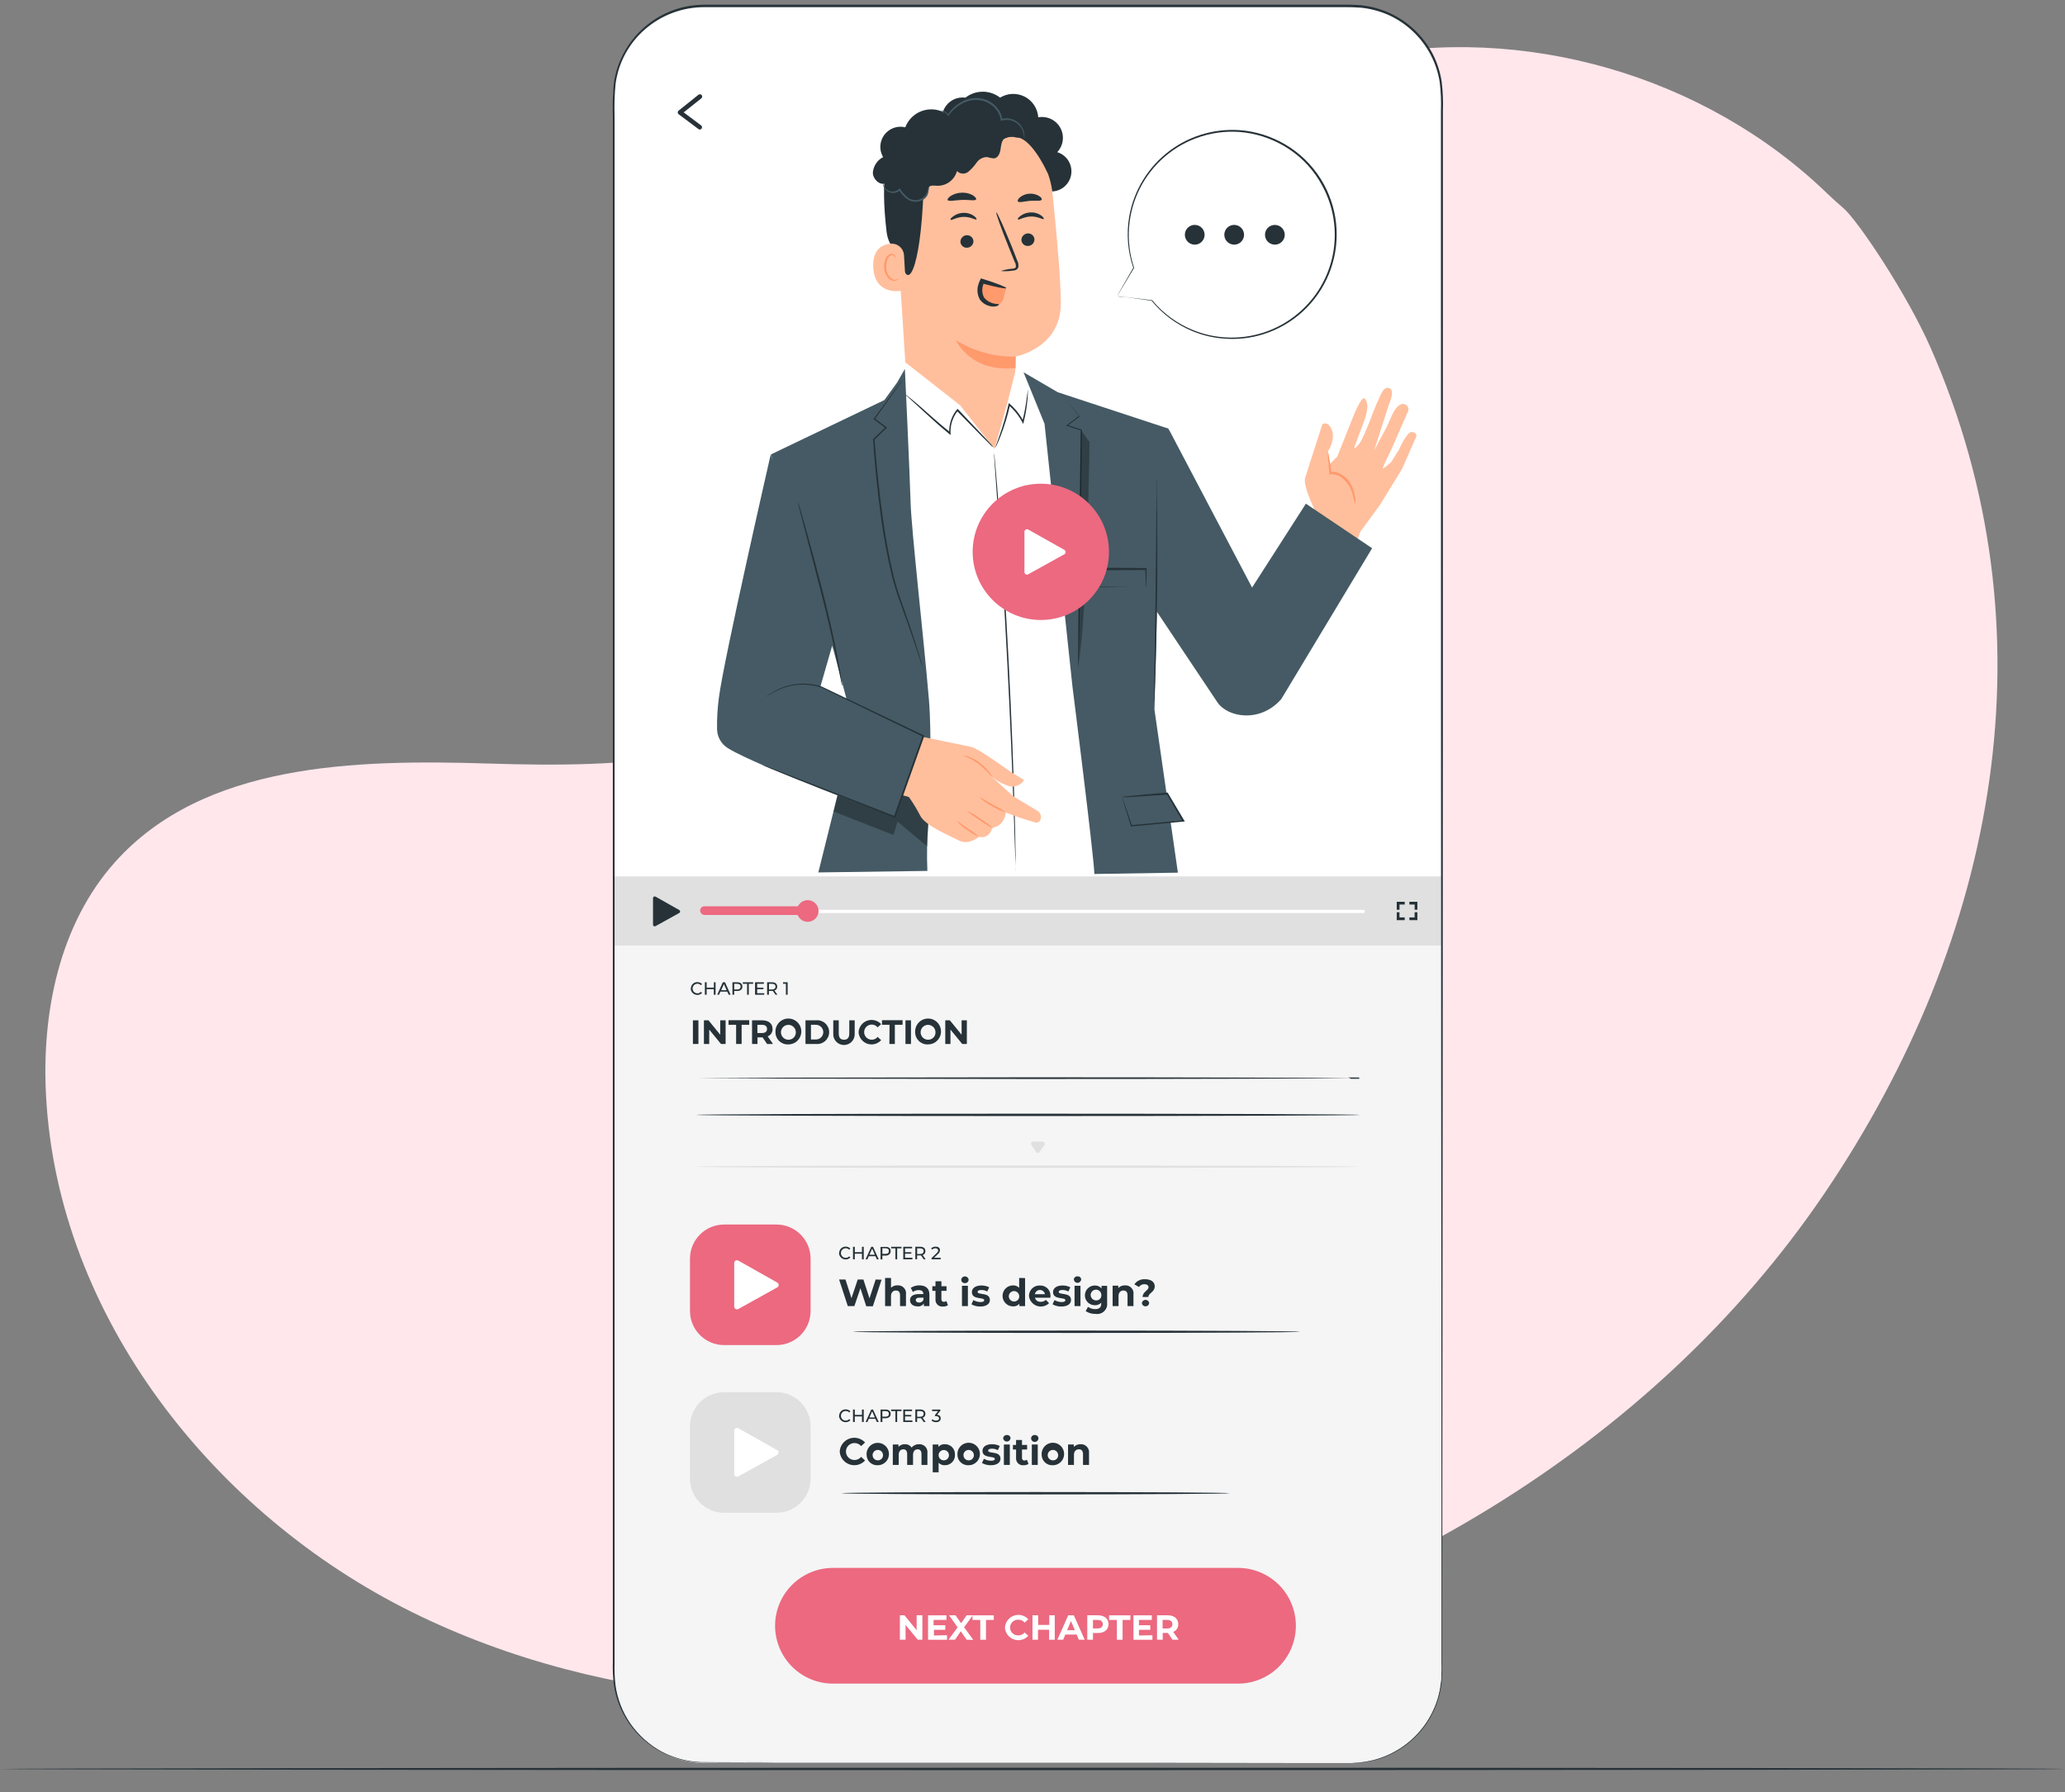<svg width="91" height="79" viewBox="0 0 91 79" fill="none" xmlns="http://www.w3.org/2000/svg">
<rect x="0" y="0" width="91" height="79" fill="#808080" stroke="none"/>
<path d="M85.07 15.311C90.563 27.792 88.049 41.301 80.407 52.592C72.764 63.883 60.045 71.198 46.673 73.854C37.127 75.755 26.853 75.367 18.137 71.049C9.42 66.731 2.556 58.039 2.03 48.319C1.828 44.648 2.613 40.751 5.064 38.005C8.975 33.626 15.653 33.473 21.52 33.655C27.387 33.837 34.059 33.697 37.991 29.339C41.012 25.988 41.457 21.13 43.047 16.909C45.753 9.738 52.281 4.136 59.79 2.55C67.124 1.001 75.161 3.335 80.538 8.544C80.769 8.767 81.009 8.979 81.252 9.19C81.887 9.748 84.025 12.939 85.07 15.311Z" fill="#FFE7EC"/>
<path d="M90.98 77.973C90.98 78.001 70.612 78.025 45.492 78.025C20.372 78.025 0 77.995 0 77.973C0 77.95 20.364 77.918 45.492 77.918C70.62 77.918 90.98 77.936 90.98 77.973Z" fill="#263238"/>
<path d="M59.507 0.26H31.068C28.839 0.26 27.031 2.067 27.031 4.296V73.675C27.031 75.904 28.839 77.712 31.068 77.712H59.507C61.736 77.712 63.544 75.904 63.544 73.675V4.296C63.544 2.067 61.736 0.26 59.507 0.26Z" fill="#F5F5F5"/>
<path d="M30.959 0.26H59.615C60.646 0.261 61.634 0.671 62.362 1.4C63.091 2.13 63.5 3.118 63.5 4.149V38.732H27.07V4.149C27.07 3.638 27.171 3.132 27.366 2.661C27.562 2.189 27.848 1.76 28.209 1.399C28.57 1.038 28.999 0.751 29.471 0.556C29.943 0.36 30.449 0.26 30.959 0.26Z" fill="white"/>
<path d="M30.842 5.71C30.82 5.71 30.799 5.703 30.781 5.69L29.908 5.036C29.895 5.027 29.885 5.015 29.878 5.002C29.871 4.988 29.867 4.973 29.867 4.957C29.867 4.942 29.87 4.927 29.877 4.913C29.884 4.899 29.893 4.886 29.906 4.877L30.779 4.177C30.8 4.16 30.827 4.152 30.854 4.155C30.881 4.158 30.905 4.171 30.922 4.192C30.939 4.213 30.947 4.24 30.944 4.266C30.941 4.293 30.928 4.318 30.907 4.335L30.128 4.953L30.897 5.528C30.918 5.544 30.932 5.568 30.936 5.594C30.94 5.621 30.933 5.648 30.917 5.669C30.908 5.681 30.897 5.691 30.884 5.698C30.871 5.705 30.857 5.709 30.842 5.71Z" fill="#263238"/>
<path d="M36.981 55.231C36.98 55.193 36.987 55.155 37.002 55.12C37.017 55.085 37.038 55.053 37.065 55.027C37.093 55.001 37.125 54.98 37.161 54.967C37.196 54.953 37.234 54.948 37.272 54.95C37.31 54.949 37.347 54.956 37.382 54.971C37.417 54.986 37.449 55.009 37.474 55.036L37.422 55.085C37.402 55.064 37.378 55.047 37.352 55.036C37.325 55.025 37.297 55.02 37.268 55.02C37.212 55.02 37.158 55.043 37.118 55.082C37.079 55.122 37.057 55.176 37.057 55.232C37.057 55.288 37.079 55.342 37.118 55.381C37.158 55.421 37.212 55.443 37.268 55.443C37.297 55.444 37.325 55.438 37.352 55.426C37.379 55.415 37.402 55.398 37.422 55.376L37.474 55.427C37.434 55.468 37.382 55.496 37.325 55.508C37.269 55.519 37.21 55.514 37.156 55.492C37.103 55.471 37.057 55.434 37.024 55.386C36.991 55.339 36.974 55.282 36.973 55.225L36.981 55.231Z" fill="#263238"/>
<path d="M38.063 54.956V55.508H37.984V55.261H37.669V55.508H37.59V54.956H37.669V55.193H37.984V54.956H38.063Z" fill="#263238"/>
<path d="M38.579 55.371H38.286L38.225 55.508H38.145L38.395 54.956H38.472L38.723 55.508H38.64L38.579 55.371ZM38.553 55.306L38.434 55.037L38.314 55.306H38.553Z" fill="#263238"/>
<path d="M39.25 55.143C39.25 55.263 39.163 55.346 39.021 55.346H38.884V55.513H38.805V54.961H39.027C39.163 54.955 39.25 55.028 39.25 55.143ZM39.171 55.143C39.171 55.064 39.118 55.02 39.017 55.02H38.884V55.267H39.027C39.118 55.271 39.171 55.226 39.171 55.143Z" fill="#263238"/>
<path d="M39.46 55.025H39.27V54.956H39.727V55.025H39.536V55.508H39.46V55.025Z" fill="#263238"/>
<path d="M40.209 55.439V55.508H39.805V54.956H40.193V55.025H39.884V55.195H40.159V55.261H39.884V55.439H40.209Z" fill="#263238"/>
<path d="M40.704 55.508L40.587 55.338H40.415V55.506H40.336V54.954H40.55C40.694 54.954 40.781 55.027 40.781 55.146C40.783 55.184 40.772 55.222 40.75 55.254C40.728 55.285 40.696 55.309 40.66 55.32L40.791 55.506L40.704 55.508ZM40.704 55.148C40.704 55.069 40.651 55.025 40.55 55.025H40.417V55.274H40.55C40.645 55.274 40.702 55.227 40.702 55.144L40.704 55.148Z" fill="#263238"/>
<path d="M41.454 55.439V55.508H41.05V55.453L41.274 55.237C41.333 55.18 41.343 55.146 41.343 55.111C41.343 55.077 41.302 55.02 41.225 55.02C41.199 55.019 41.173 55.023 41.149 55.033C41.124 55.044 41.103 55.059 41.086 55.079L41.031 55.032C41.057 55.005 41.088 54.983 41.123 54.968C41.158 54.954 41.196 54.947 41.233 54.95C41.349 54.95 41.422 55.008 41.422 55.103C41.42 55.137 41.411 55.17 41.396 55.2C41.38 55.231 41.358 55.257 41.331 55.277L41.163 55.439H41.454Z" fill="#263238"/>
<path d="M38.849 56.406L38.465 57.577H38.174L37.917 56.784L37.65 57.57H37.361L36.977 56.399H37.258L37.523 57.222L37.798 56.399H38.048L38.317 57.229L38.588 56.399L38.849 56.406Z" fill="#263238"/>
<path d="M39.924 57.061V57.571H39.663V57.096C39.663 56.95 39.596 56.883 39.481 56.883C39.366 56.883 39.265 56.96 39.265 57.126V57.571H39.004V56.329H39.265V56.762C39.303 56.726 39.348 56.698 39.397 56.679C39.446 56.661 39.498 56.653 39.55 56.655C39.603 56.651 39.656 56.659 39.706 56.678C39.755 56.698 39.8 56.728 39.836 56.767C39.872 56.806 39.898 56.853 39.914 56.904C39.929 56.955 39.932 57.009 39.924 57.061Z" fill="#263238"/>
<path d="M40.957 57.063V57.571H40.712V57.457C40.682 57.501 40.641 57.536 40.593 57.558C40.545 57.58 40.492 57.589 40.439 57.583C40.227 57.583 40.102 57.465 40.102 57.312C40.102 57.158 40.215 57.041 40.488 57.041H40.69C40.69 56.929 40.623 56.865 40.488 56.865C40.395 56.863 40.304 56.892 40.229 56.948L40.136 56.766C40.252 56.691 40.387 56.653 40.524 56.656C40.797 56.663 40.957 56.79 40.957 57.063ZM40.696 57.291V57.2H40.516C40.395 57.2 40.356 57.245 40.356 57.306C40.356 57.366 40.411 57.415 40.504 57.415C40.545 57.416 40.585 57.405 40.619 57.383C40.653 57.361 40.68 57.329 40.696 57.291Z" fill="#263238"/>
<path d="M41.774 57.532C41.71 57.572 41.636 57.592 41.561 57.589C41.517 57.595 41.472 57.592 41.429 57.578C41.386 57.564 41.347 57.541 41.315 57.51C41.283 57.479 41.258 57.441 41.242 57.399C41.227 57.357 41.221 57.312 41.225 57.267V56.897H41.086V56.695H41.225V56.475H41.486V56.695H41.711V56.897H41.486V57.263C41.484 57.279 41.486 57.295 41.49 57.309C41.495 57.324 41.503 57.338 41.514 57.349C41.524 57.361 41.537 57.37 41.552 57.376C41.566 57.381 41.582 57.384 41.598 57.383C41.636 57.383 41.674 57.371 41.705 57.348L41.774 57.532Z" fill="#263238"/>
<path d="M42.359 56.405C42.364 56.365 42.383 56.328 42.413 56.301C42.443 56.275 42.482 56.26 42.522 56.26C42.562 56.26 42.601 56.275 42.631 56.301C42.661 56.328 42.681 56.365 42.685 56.405C42.685 56.426 42.681 56.447 42.672 56.466C42.664 56.486 42.652 56.503 42.636 56.517C42.621 56.531 42.603 56.542 42.583 56.549C42.563 56.556 42.542 56.559 42.521 56.557C42.5 56.559 42.479 56.556 42.46 56.549C42.44 56.542 42.422 56.531 42.407 56.517C42.391 56.503 42.379 56.486 42.371 56.466C42.363 56.447 42.359 56.426 42.359 56.405ZM42.392 56.676H42.653V57.57H42.392V56.676Z" fill="#263238"/>
<path d="M42.809 57.492L42.896 57.305C42.99 57.361 43.097 57.391 43.207 57.392C43.328 57.392 43.373 57.36 43.373 57.309C43.373 57.162 42.829 57.309 42.829 56.953C42.829 56.784 42.983 56.662 43.245 56.662C43.365 56.66 43.484 56.687 43.591 56.741L43.506 56.927C43.427 56.882 43.337 56.859 43.245 56.861C43.128 56.861 43.08 56.897 43.08 56.943C43.08 57.097 43.622 56.943 43.622 57.303C43.622 57.471 43.466 57.589 43.197 57.589C43.061 57.592 42.927 57.558 42.809 57.492Z" fill="#263238"/>
<path d="M45.173 56.335V57.571H44.922V57.466C44.888 57.505 44.844 57.537 44.796 57.557C44.748 57.577 44.695 57.586 44.643 57.583C44.52 57.583 44.402 57.534 44.315 57.447C44.228 57.361 44.18 57.243 44.18 57.12C44.18 56.997 44.228 56.879 44.315 56.792C44.402 56.706 44.52 56.657 44.643 56.657C44.693 56.655 44.743 56.663 44.789 56.682C44.836 56.701 44.877 56.73 44.912 56.766V56.329L45.173 56.335ZM44.916 57.126C44.913 57.081 44.898 57.037 44.871 57.001C44.844 56.965 44.807 56.937 44.764 56.921C44.722 56.906 44.676 56.903 44.632 56.914C44.588 56.925 44.548 56.948 44.517 56.981C44.486 57.014 44.466 57.055 44.458 57.1C44.451 57.145 44.456 57.19 44.475 57.232C44.493 57.273 44.523 57.308 44.562 57.332C44.6 57.357 44.644 57.369 44.689 57.369C44.721 57.369 44.751 57.362 44.78 57.35C44.809 57.338 44.834 57.319 44.855 57.297C44.877 57.274 44.893 57.247 44.904 57.218C44.914 57.188 44.918 57.157 44.916 57.126Z" fill="#263238"/>
<path d="M46.288 57.201H45.607C45.621 57.257 45.656 57.305 45.703 57.338C45.75 57.371 45.808 57.386 45.866 57.381C45.907 57.383 45.948 57.376 45.987 57.361C46.026 57.346 46.061 57.323 46.09 57.294L46.23 57.443C46.159 57.511 46.071 57.557 45.975 57.578C45.88 57.598 45.781 57.592 45.688 57.559C45.596 57.526 45.516 57.468 45.455 57.391C45.394 57.315 45.355 57.223 45.344 57.126C45.343 57.063 45.355 57.001 45.38 56.944C45.404 56.886 45.44 56.834 45.484 56.79C45.53 56.747 45.583 56.713 45.642 56.691C45.7 56.669 45.763 56.66 45.825 56.663C45.887 56.66 45.95 56.669 46.008 56.692C46.066 56.714 46.118 56.748 46.163 56.792C46.207 56.837 46.241 56.889 46.263 56.947C46.286 57.005 46.295 57.068 46.292 57.13C46.292 57.15 46.29 57.178 46.288 57.201ZM45.605 57.047H46.048C46.039 56.995 46.012 56.947 45.971 56.913C45.931 56.878 45.879 56.859 45.826 56.859C45.773 56.859 45.721 56.878 45.681 56.913C45.64 56.947 45.613 56.995 45.605 57.047Z" fill="#263238"/>
<path d="M46.383 57.491L46.47 57.305C46.565 57.361 46.673 57.391 46.783 57.392C46.903 57.392 46.949 57.36 46.949 57.309C46.949 57.162 46.405 57.309 46.405 56.953C46.405 56.784 46.559 56.662 46.822 56.662C46.942 56.66 47.06 56.687 47.167 56.741L47.081 56.927C47.002 56.883 46.912 56.859 46.822 56.86C46.704 56.86 46.654 56.897 46.654 56.943C46.654 57.097 47.198 56.943 47.198 57.303C47.198 57.471 47.042 57.589 46.773 57.589C46.637 57.592 46.502 57.558 46.383 57.491Z" fill="#263238"/>
<path d="M47.32 56.405C47.321 56.385 47.325 56.364 47.334 56.346C47.343 56.327 47.355 56.31 47.37 56.297C47.386 56.283 47.404 56.273 47.423 56.266C47.443 56.26 47.464 56.258 47.484 56.26C47.504 56.258 47.524 56.259 47.543 56.265C47.563 56.271 47.58 56.281 47.596 56.294C47.611 56.307 47.623 56.323 47.632 56.341C47.64 56.359 47.645 56.379 47.646 56.399C47.641 56.439 47.622 56.476 47.592 56.503C47.562 56.53 47.523 56.545 47.483 56.545C47.443 56.545 47.404 56.53 47.374 56.503C47.344 56.476 47.325 56.439 47.32 56.399V56.405ZM47.353 56.676H47.614V57.57H47.353V56.676Z" fill="#263238"/>
<path d="M48.789 56.677V57.425C48.798 57.493 48.79 57.562 48.768 57.626C48.745 57.69 48.708 57.748 48.658 57.796C48.609 57.843 48.55 57.879 48.485 57.899C48.42 57.92 48.351 57.925 48.284 57.914C48.128 57.92 47.973 57.877 47.843 57.791L47.946 57.603C48.038 57.67 48.15 57.705 48.264 57.704C48.448 57.704 48.529 57.621 48.529 57.459V57.421C48.492 57.459 48.447 57.488 48.398 57.507C48.349 57.526 48.296 57.535 48.243 57.532C48.128 57.532 48.017 57.486 47.936 57.405C47.854 57.323 47.809 57.213 47.809 57.097C47.809 56.982 47.854 56.871 47.936 56.79C48.017 56.708 48.128 56.663 48.243 56.663C48.3 56.66 48.356 56.67 48.408 56.692C48.46 56.715 48.506 56.749 48.543 56.792V56.677H48.789ZM48.535 57.097C48.538 57.05 48.527 57.003 48.503 56.962C48.479 56.921 48.443 56.888 48.4 56.868C48.358 56.847 48.309 56.84 48.263 56.847C48.216 56.855 48.172 56.876 48.137 56.908C48.102 56.941 48.078 56.983 48.068 57.029C48.057 57.075 48.061 57.123 48.078 57.168C48.096 57.212 48.126 57.25 48.165 57.277C48.204 57.303 48.251 57.318 48.298 57.318C48.328 57.32 48.359 57.317 48.388 57.307C48.416 57.297 48.443 57.281 48.465 57.26C48.487 57.239 48.505 57.214 48.517 57.186C48.529 57.158 48.535 57.128 48.535 57.097Z" fill="#263238"/>
<path d="M49.949 57.061V57.57H49.688V57.095C49.688 56.949 49.622 56.883 49.507 56.883C49.391 56.883 49.292 56.959 49.292 57.125V57.57H49.031V56.67H49.28V56.775C49.318 56.736 49.365 56.705 49.416 56.684C49.467 56.663 49.522 56.654 49.577 56.656C49.63 56.653 49.683 56.661 49.732 56.68C49.781 56.7 49.825 56.73 49.861 56.769C49.896 56.808 49.923 56.854 49.938 56.905C49.954 56.955 49.957 57.008 49.949 57.061Z" fill="#263238"/>
<path d="M50.613 56.738C50.613 56.657 50.542 56.605 50.433 56.605C50.386 56.603 50.339 56.614 50.296 56.635C50.254 56.657 50.218 56.689 50.191 56.728L49.988 56.611C50.041 56.536 50.112 56.475 50.195 56.436C50.278 56.397 50.37 56.38 50.462 56.386C50.712 56.386 50.886 56.497 50.886 56.696C50.886 56.962 50.605 56.993 50.605 57.171H50.352C50.352 56.936 50.613 56.884 50.613 56.738ZM50.32 57.438C50.324 57.398 50.343 57.362 50.373 57.335C50.403 57.309 50.441 57.294 50.481 57.294C50.52 57.294 50.559 57.309 50.589 57.335C50.618 57.362 50.637 57.398 50.642 57.438C50.637 57.477 50.618 57.514 50.589 57.54C50.559 57.567 50.52 57.581 50.481 57.581C50.441 57.581 50.403 57.567 50.373 57.54C50.343 57.514 50.324 57.477 50.32 57.438Z" fill="#263238"/>
<path d="M54.556 74.211H36.706C36.03 74.21 35.382 73.942 34.904 73.463C34.426 72.985 34.157 72.337 34.156 71.661C34.157 70.984 34.426 70.336 34.904 69.858C35.382 69.38 36.03 69.111 36.706 69.11H54.556C55.233 69.11 55.881 69.379 56.36 69.857C56.838 70.336 57.106 70.984 57.106 71.661C57.106 72.337 56.838 72.986 56.36 73.464C55.881 73.942 55.233 74.211 54.556 74.211Z" fill="#EC6980"/>
<path d="M40.647 71.199V72.277H40.445L39.907 71.624V72.277H39.656V71.199H39.858L40.394 71.855V71.199H40.647Z" fill="white"/>
<path d="M41.734 72.077V72.279H40.898V71.201H41.707V71.403H41.141V71.638H41.657V71.84H41.157V72.089L41.734 72.077Z" fill="white"/>
<path d="M42.6 72.277L42.339 71.903L42.084 72.277H41.797L42.201 71.729L41.823 71.199H42.106L42.355 71.549L42.598 71.199H42.869L42.486 71.727L42.891 72.283L42.6 72.277Z" fill="white"/>
<path d="M43.199 71.403H42.855V71.201H43.794V71.403H43.45V72.277H43.199V71.403Z" fill="white"/>
<path d="M44.285 71.74C44.292 71.624 44.333 71.512 44.403 71.419C44.473 71.326 44.569 71.256 44.678 71.216C44.788 71.177 44.907 71.171 45.02 71.199C45.133 71.226 45.235 71.287 45.315 71.372L45.155 71.522C45.122 71.481 45.081 71.449 45.034 71.427C44.987 71.405 44.936 71.394 44.884 71.394C44.836 71.391 44.788 71.397 44.744 71.412C44.699 71.428 44.657 71.453 44.622 71.485C44.587 71.518 44.559 71.557 44.54 71.6C44.521 71.644 44.511 71.691 44.511 71.739C44.511 71.787 44.521 71.834 44.54 71.877C44.559 71.921 44.587 71.96 44.622 71.993C44.657 72.025 44.699 72.05 44.744 72.066C44.788 72.081 44.836 72.087 44.884 72.084C44.936 72.084 44.987 72.073 45.034 72.051C45.081 72.029 45.122 71.997 45.155 71.956L45.315 72.104C45.236 72.19 45.134 72.251 45.021 72.279C44.908 72.308 44.789 72.302 44.679 72.263C44.569 72.225 44.473 72.154 44.403 72.061C44.333 71.968 44.292 71.856 44.285 71.74Z" fill="white"/>
<path d="M46.481 71.199V72.277H46.232V71.836H45.741V72.277H45.5V71.199H45.749V71.624H46.24V71.199H46.481Z" fill="white"/>
<path d="M47.445 72.047H46.946L46.851 72.277H46.594L47.075 71.199H47.32L47.801 72.277H47.542L47.445 72.047ZM47.366 71.856L47.196 71.452L47.025 71.856H47.366Z" fill="white"/>
<path d="M48.85 71.592C48.85 71.83 48.67 71.98 48.381 71.98H48.165V72.277H47.914V71.199H48.381C48.67 71.199 48.85 71.349 48.85 71.592ZM48.598 71.592C48.598 71.472 48.521 71.403 48.367 71.403H48.165V71.778H48.367C48.521 71.778 48.598 71.707 48.598 71.592Z" fill="white"/>
<path d="M49.219 71.403H48.875V71.201H49.813V71.403H49.47V72.277H49.219V71.403Z" fill="white"/>
<path d="M50.785 72.077V72.279H49.949V71.201H50.758V71.403H50.192V71.638H50.691V71.84H50.192V72.089L50.785 72.077Z" fill="white"/>
<path d="M51.67 72.277L51.468 71.978H51.239V72.277H50.988V71.199H51.456C51.743 71.199 51.923 71.349 51.923 71.592C51.926 71.664 51.906 71.736 51.867 71.797C51.827 71.858 51.77 71.904 51.702 71.931L51.943 72.277H51.67ZM51.435 71.403H51.233V71.78H51.435C51.589 71.78 51.666 71.707 51.666 71.592C51.666 71.476 51.589 71.403 51.435 71.403Z" fill="white"/>
<path d="M30.446 43.572C30.445 43.534 30.452 43.496 30.467 43.461C30.481 43.426 30.503 43.394 30.53 43.368C30.558 43.341 30.59 43.321 30.625 43.308C30.661 43.294 30.699 43.288 30.737 43.29C30.775 43.29 30.812 43.297 30.847 43.312C30.882 43.327 30.913 43.348 30.939 43.375L30.887 43.426C30.867 43.405 30.843 43.388 30.817 43.377C30.79 43.366 30.762 43.36 30.733 43.361C30.677 43.361 30.623 43.383 30.583 43.423C30.544 43.463 30.521 43.517 30.521 43.572C30.521 43.629 30.544 43.682 30.583 43.722C30.623 43.762 30.677 43.784 30.733 43.784C30.762 43.784 30.79 43.779 30.817 43.767C30.843 43.756 30.867 43.739 30.887 43.717L30.939 43.768C30.898 43.809 30.846 43.837 30.79 43.849C30.733 43.86 30.675 43.855 30.621 43.833C30.567 43.812 30.521 43.775 30.489 43.727C30.456 43.679 30.438 43.623 30.438 43.565L30.446 43.572Z" fill="#263238"/>
<path d="M31.534 43.296V43.846H31.455V43.601H31.141V43.846H31.062V43.296H31.141V43.532H31.459V43.296H31.534Z" fill="#263238"/>
<path d="M32.046 43.709H31.747L31.686 43.846H31.605L31.854 43.296H31.949L32.198 43.846H32.115L32.046 43.709ZM32.02 43.646L31.901 43.377L31.781 43.646H32.02Z" fill="#263238"/>
<path d="M32.716 43.488C32.716 43.607 32.631 43.68 32.488 43.68H32.354V43.846H32.277V43.296H32.492C32.631 43.296 32.716 43.369 32.716 43.488ZM32.637 43.488C32.637 43.409 32.585 43.365 32.486 43.365H32.354V43.615H32.49C32.585 43.615 32.637 43.567 32.637 43.488Z" fill="#263238"/>
<path d="M32.922 43.365H32.734V43.296H33.189V43.365H32.999V43.846H32.922V43.365Z" fill="#263238"/>
<path d="M33.678 43.779V43.846H33.273V43.296H33.662V43.365H33.367V43.535H33.642V43.601H33.367V43.779H33.678Z" fill="#263238"/>
<path d="M34.175 43.846L34.056 43.678H33.884V43.846H33.805V43.296H34.021C34.165 43.296 34.25 43.369 34.25 43.488C34.252 43.526 34.241 43.564 34.219 43.596C34.197 43.627 34.165 43.651 34.128 43.662L34.26 43.846H34.175ZM34.175 43.488C34.175 43.409 34.122 43.365 34.023 43.365H33.888V43.615H34.023C34.116 43.615 34.175 43.567 34.175 43.488Z" fill="#263238"/>
<path d="M34.71 43.296V43.846H34.633V43.365H34.508V43.296H34.71Z" fill="#263238"/>
<path d="M30.535 44.974H30.778V46.017H30.535V44.974Z" fill="#263238"/>
<path d="M31.976 44.974V46.017H31.774L31.254 45.384V46.017H31.02V44.974H31.222L31.739 45.609V44.974H31.976Z" fill="#263238"/>
<path d="M32.439 45.171H32.105V44.969H33.016V45.171H32.682V46.016H32.439V45.171Z" fill="#263238"/>
<path d="M33.806 46.017L33.604 45.726H33.381V46.017H33.141V44.974H33.592C33.871 44.974 34.045 45.119 34.045 45.354C34.048 45.424 34.029 45.493 33.99 45.552C33.952 45.611 33.896 45.656 33.83 45.681L34.065 46.017H33.806ZM33.58 45.172H33.377V45.534H33.58C33.727 45.534 33.802 45.467 33.802 45.354C33.802 45.241 33.727 45.172 33.58 45.172Z" fill="#263238"/>
<path d="M34.173 45.495C34.167 45.381 34.195 45.268 34.254 45.17C34.313 45.073 34.399 44.995 34.503 44.947C34.606 44.899 34.722 44.884 34.834 44.902C34.947 44.92 35.051 44.972 35.134 45.051C35.217 45.129 35.275 45.231 35.299 45.342C35.324 45.453 35.314 45.569 35.272 45.675C35.23 45.782 35.157 45.872 35.063 45.937C34.968 46.001 34.857 46.035 34.743 46.035C34.669 46.04 34.596 46.029 34.527 46.004C34.458 45.978 34.394 45.939 34.341 45.889C34.287 45.838 34.245 45.777 34.216 45.709C34.187 45.642 34.172 45.569 34.173 45.495ZM35.071 45.495C35.069 45.431 35.049 45.368 35.013 45.315C34.976 45.262 34.924 45.221 34.864 45.197C34.804 45.173 34.739 45.167 34.675 45.181C34.612 45.194 34.554 45.226 34.509 45.272C34.464 45.318 34.434 45.376 34.421 45.44C34.409 45.503 34.416 45.569 34.441 45.628C34.466 45.688 34.508 45.738 34.562 45.774C34.615 45.81 34.678 45.829 34.743 45.829C34.787 45.83 34.831 45.822 34.871 45.806C34.912 45.789 34.949 45.765 34.979 45.733C35.01 45.702 35.034 45.665 35.05 45.624C35.066 45.583 35.073 45.539 35.071 45.495Z" fill="#263238"/>
<path d="M35.496 44.973H35.969C36.042 44.966 36.115 44.975 36.184 44.998C36.252 45.022 36.316 45.059 36.369 45.108C36.423 45.157 36.465 45.217 36.495 45.283C36.524 45.35 36.539 45.422 36.539 45.495C36.539 45.567 36.524 45.639 36.495 45.706C36.465 45.772 36.423 45.832 36.369 45.881C36.316 45.93 36.252 45.967 36.184 45.991C36.115 46.014 36.042 46.023 35.969 46.016H35.496V44.973ZM35.957 45.818C36 45.818 36.042 45.81 36.081 45.794C36.12 45.777 36.156 45.753 36.186 45.723C36.216 45.693 36.24 45.658 36.256 45.618C36.272 45.579 36.281 45.537 36.281 45.495C36.281 45.452 36.272 45.41 36.256 45.371C36.24 45.331 36.216 45.296 36.186 45.266C36.156 45.236 36.12 45.212 36.081 45.196C36.042 45.179 36 45.171 35.957 45.171H35.737V45.818H35.957Z" fill="#263238"/>
<path d="M36.72 45.558V44.974H36.962V45.55C36.962 45.752 37.047 45.829 37.195 45.829C37.343 45.829 37.426 45.748 37.426 45.55V44.974H37.664V45.558C37.669 45.623 37.659 45.688 37.638 45.748C37.616 45.809 37.582 45.865 37.537 45.913C37.493 45.96 37.44 45.998 37.38 46.023C37.321 46.049 37.257 46.062 37.192 46.062C37.127 46.062 37.063 46.049 37.004 46.023C36.944 45.998 36.891 45.96 36.847 45.913C36.802 45.865 36.768 45.809 36.746 45.748C36.725 45.688 36.715 45.623 36.72 45.558Z" fill="#263238"/>
<path d="M37.836 45.495C37.843 45.382 37.883 45.275 37.95 45.185C38.018 45.095 38.111 45.027 38.217 44.989C38.323 44.952 38.437 44.946 38.547 44.973C38.656 45 38.755 45.058 38.831 45.141L38.675 45.284C38.644 45.245 38.604 45.214 38.559 45.193C38.514 45.171 38.464 45.16 38.414 45.161C38.326 45.161 38.241 45.196 38.178 45.258C38.116 45.321 38.081 45.406 38.081 45.495C38.081 45.583 38.116 45.668 38.178 45.73C38.241 45.793 38.326 45.828 38.414 45.828C38.464 45.829 38.514 45.818 38.559 45.797C38.605 45.776 38.644 45.744 38.675 45.705L38.831 45.848C38.755 45.932 38.656 45.991 38.547 46.019C38.437 46.046 38.322 46.041 38.216 46.003C38.109 45.965 38.017 45.896 37.949 45.806C37.881 45.716 37.842 45.607 37.836 45.495Z" fill="#263238"/>
<path d="M39.201 45.171H38.867V44.969H39.775V45.171H39.434V46.016H39.193L39.201 45.171Z" fill="#263238"/>
<path d="M39.902 44.974H40.145V46.017H39.902V44.974Z" fill="#263238"/>
<path d="M40.329 45.495C40.323 45.381 40.351 45.268 40.41 45.17C40.469 45.073 40.556 44.995 40.659 44.947C40.763 44.899 40.878 44.884 40.991 44.902C41.103 44.92 41.208 44.972 41.291 45.051C41.373 45.129 41.431 45.231 41.455 45.342C41.48 45.453 41.471 45.569 41.428 45.675C41.386 45.782 41.313 45.872 41.219 45.937C41.125 46.001 41.013 46.035 40.899 46.035C40.826 46.04 40.752 46.029 40.683 46.004C40.614 45.978 40.55 45.939 40.497 45.889C40.444 45.838 40.401 45.777 40.372 45.709C40.343 45.642 40.328 45.569 40.329 45.495ZM41.225 45.495C41.224 45.431 41.203 45.368 41.167 45.315C41.13 45.261 41.078 45.221 41.018 45.197C40.958 45.173 40.892 45.167 40.829 45.181C40.766 45.194 40.708 45.226 40.663 45.272C40.618 45.319 40.587 45.377 40.575 45.441C40.563 45.504 40.571 45.57 40.596 45.629C40.621 45.689 40.663 45.739 40.717 45.775C40.771 45.81 40.835 45.829 40.899 45.829C40.943 45.83 40.987 45.822 41.027 45.806C41.068 45.789 41.104 45.765 41.135 45.733C41.166 45.702 41.189 45.665 41.205 45.624C41.22 45.583 41.227 45.539 41.225 45.495Z" fill="#263238"/>
<path d="M42.607 44.974V46.017H42.404L41.885 45.384V46.017H41.656V44.974H41.858L42.376 45.609V44.974H42.607Z" fill="#263238"/>
<path d="M45.528 50.32H45.948C45.967 50.321 45.984 50.326 45.999 50.336C46.014 50.346 46.027 50.36 46.035 50.376C46.042 50.392 46.046 50.41 46.044 50.428C46.042 50.446 46.036 50.464 46.025 50.478L45.811 50.773C45.802 50.786 45.791 50.796 45.778 50.803C45.764 50.81 45.749 50.814 45.734 50.814C45.719 50.814 45.704 50.81 45.691 50.803C45.677 50.796 45.666 50.786 45.657 50.773L45.455 50.478C45.444 50.464 45.437 50.447 45.434 50.429C45.432 50.411 45.435 50.393 45.443 50.377C45.45 50.36 45.462 50.346 45.477 50.336C45.492 50.326 45.51 50.321 45.528 50.32Z" fill="#E0E0E0"/>
<path d="M59.412 47.493C59.412 47.493 59.45 47.493 59.529 47.493H59.899V47.52C58.326 47.542 52.449 47.56 45.447 47.56L34.884 47.544L31.683 47.528H30.811H30.585C30.559 47.531 30.533 47.531 30.508 47.528H30.585H30.811L31.683 47.518L34.884 47.499L45.447 47.485C52.449 47.485 58.326 47.502 59.899 47.524V47.55H59.529C59.453 47.498 59.412 47.493 59.412 47.493Z" fill="#263238"/>
<path d="M59.926 49.142C59.926 49.17 53.377 49.194 45.304 49.194C37.23 49.194 30.68 49.17 30.68 49.142C30.68 49.113 37.226 49.089 45.304 49.089C53.381 49.089 59.926 49.113 59.926 49.142Z" fill="#263238"/>
<path d="M59.828 51.427C59.828 51.455 53.279 51.479 45.206 51.479C37.133 51.479 30.582 51.455 30.582 51.427C30.582 51.398 37.129 51.374 45.206 51.374C53.283 51.374 59.828 51.398 59.828 51.427Z" fill="#E0E0E0"/>
<path d="M59.947 23.438L60.81 22.259L61.785 20.67L62.42 19.226C62.42 19.226 62.443 19.056 62.218 19.04C61.994 19.023 61.652 19.816 61.652 19.816L61.314 20.358C61.314 20.358 60.942 20.698 60.936 20.643C60.93 20.589 61.314 19.812 61.314 19.812L62.066 18.093C62.077 18.032 62.064 17.968 62.03 17.916C61.995 17.864 61.943 17.827 61.882 17.812C61.755 17.773 61.585 17.879 61.444 18.111C61.302 18.344 61.138 18.793 61.059 18.92C60.98 19.048 60.56 19.851 60.56 19.851L61.215 17.8C61.215 17.8 61.5 17.193 61.215 17.104C60.93 17.015 60.81 17.527 60.703 17.711C60.596 17.895 60.135 19.274 59.884 19.578C59.633 19.881 59.694 19.685 59.694 19.685L60.111 18.568C60.293 18.077 60.303 17.725 60.141 17.569C59.979 17.413 59.557 18.554 59.557 18.554L58.93 20.123L58.556 20.504L58.521 19.897C58.521 19.897 58.863 19.381 58.691 18.951C58.519 18.52 58.272 18.702 58.272 18.702L57.508 21.082C57.427 21.501 58.034 22.678 58.034 22.678L56.82 24.771C56.82 24.771 58.825 26.084 58.913 26.055C59.002 26.027 59.947 23.438 59.947 23.438Z" fill="#FFBF9D"/>
<path d="M59.731 22.239C59.68 22.108 59.642 21.972 59.615 21.834C59.546 21.508 59.358 21.22 59.087 21.026C58.953 20.935 58.792 20.894 58.63 20.908H58.576V20.848C58.564 20.589 58.527 20.344 58.519 20.18C58.511 20.016 58.519 19.911 58.519 19.911C58.546 19.996 58.564 20.084 58.574 20.172C58.618 20.397 58.651 20.625 58.671 20.854L58.614 20.801C58.799 20.78 58.986 20.825 59.14 20.928C59.312 21.034 59.452 21.185 59.545 21.365C59.616 21.508 59.667 21.66 59.696 21.816C59.731 21.954 59.742 22.097 59.731 22.239Z" fill="#FF9A6C"/>
<path d="M41.613 4.786C41.7 4.619 41.836 4.483 42.003 4.397C42.169 4.311 42.359 4.279 42.545 4.304C42.763 4.134 43.032 4.042 43.309 4.042C43.585 4.042 43.854 4.134 44.072 4.304C44.234 4.204 44.419 4.147 44.609 4.14C44.8 4.133 44.989 4.175 45.158 4.262C45.328 4.349 45.471 4.479 45.575 4.639C45.68 4.798 45.741 4.982 45.753 5.172C45.943 5.137 46.14 5.163 46.315 5.246C46.49 5.33 46.634 5.466 46.727 5.636C46.82 5.807 46.857 6.002 46.832 6.194C46.807 6.386 46.723 6.566 46.59 6.707C46.799 6.771 46.977 6.911 47.09 7.098C47.202 7.286 47.241 7.509 47.199 7.724C47.157 7.938 47.037 8.13 46.862 8.262C46.688 8.393 46.47 8.455 46.252 8.436L41.803 5.819C41.667 5.688 41.576 5.518 41.542 5.333C41.508 5.148 41.533 4.956 41.613 4.786Z" fill="#263238"/>
<path d="M46.386 8.556C46.291 7.616 45.846 6.747 45.138 6.121C44.431 5.496 43.514 5.159 42.57 5.179H42.368C40.273 5.344 39.243 7.217 39.468 9.306L39.915 16.284L40.22 17.157L43.828 21.679L44.738 17.604L44.756 15.713C44.756 15.713 46.767 15.357 46.748 13.341C46.748 12.372 46.571 10.368 46.386 8.556Z" fill="#FFBF9D"/>
<path d="M44.76 15.719C43.83 15.735 42.914 15.483 42.121 14.995C42.121 14.995 42.768 16.437 44.75 16.221L44.76 15.719Z" fill="#FF9A6C"/>
<path d="M45.586 10.543C45.588 10.619 45.561 10.692 45.51 10.747C45.459 10.803 45.389 10.836 45.313 10.841C45.277 10.844 45.24 10.84 45.205 10.83C45.17 10.819 45.137 10.801 45.109 10.777C45.081 10.754 45.058 10.725 45.041 10.692C45.025 10.66 45.015 10.624 45.012 10.588C45.01 10.513 45.037 10.44 45.087 10.384C45.138 10.329 45.208 10.295 45.283 10.29C45.319 10.287 45.356 10.29 45.392 10.301C45.427 10.312 45.459 10.33 45.487 10.353C45.516 10.377 45.539 10.406 45.556 10.438C45.573 10.471 45.583 10.507 45.586 10.543Z" fill="#263238"/>
<path d="M45.997 9.654C45.96 9.692 45.74 9.535 45.43 9.543C45.121 9.551 44.897 9.708 44.862 9.672C44.828 9.636 44.88 9.587 44.977 9.512C45.109 9.416 45.267 9.364 45.43 9.363C45.592 9.358 45.751 9.406 45.883 9.498C45.98 9.569 46.013 9.64 45.997 9.654Z" fill="#263238"/>
<path d="M42.897 10.623C42.899 10.698 42.872 10.771 42.821 10.826C42.771 10.881 42.7 10.914 42.626 10.918C42.589 10.922 42.552 10.918 42.517 10.908C42.482 10.897 42.45 10.879 42.422 10.855C42.394 10.832 42.371 10.803 42.354 10.77C42.337 10.738 42.327 10.702 42.324 10.666C42.322 10.591 42.349 10.518 42.4 10.462C42.45 10.407 42.52 10.373 42.595 10.368C42.632 10.365 42.669 10.369 42.704 10.38C42.739 10.391 42.771 10.409 42.799 10.433C42.827 10.456 42.85 10.485 42.867 10.518C42.884 10.551 42.894 10.586 42.897 10.623Z" fill="#263238"/>
<path d="M43.032 9.672C42.998 9.709 42.775 9.553 42.466 9.559C42.156 9.565 41.932 9.727 41.897 9.689C41.863 9.65 41.916 9.604 42.013 9.531C42.145 9.434 42.304 9.382 42.468 9.381C42.629 9.377 42.787 9.424 42.919 9.517C43.016 9.587 43.048 9.654 43.032 9.672Z" fill="#263238"/>
<path d="M44.102 11.945C44.264 11.892 44.433 11.858 44.603 11.844C44.682 11.844 44.755 11.818 44.767 11.763C44.773 11.682 44.753 11.6 44.71 11.531C44.632 11.34 44.551 11.14 44.464 10.924C44.122 10.074 43.871 9.373 43.906 9.361C43.94 9.348 44.245 10.026 44.589 10.875L44.826 11.482C44.877 11.577 44.893 11.686 44.872 11.791C44.861 11.819 44.844 11.844 44.822 11.864C44.8 11.885 44.773 11.9 44.745 11.909C44.701 11.921 44.657 11.929 44.611 11.931C44.443 11.957 44.272 11.962 44.102 11.945Z" fill="#263238"/>
<path d="M43.017 8.786C42.98 8.867 42.713 8.8 42.388 8.812C42.062 8.825 41.795 8.897 41.761 8.812C41.744 8.774 41.799 8.699 41.91 8.628C42.055 8.542 42.221 8.495 42.39 8.493C42.556 8.486 42.721 8.525 42.867 8.604C42.978 8.675 43.031 8.748 43.017 8.786Z" fill="#263238"/>
<path d="M45.903 8.804C45.856 8.881 45.636 8.83 45.381 8.853C45.126 8.875 44.914 8.948 44.857 8.879C44.831 8.847 44.857 8.774 44.946 8.697C45.062 8.604 45.203 8.549 45.351 8.539C45.501 8.525 45.652 8.559 45.782 8.636C45.891 8.699 45.927 8.768 45.903 8.804Z" fill="#263238"/>
<path d="M46.17 7.636C46.17 7.636 45.614 6.384 44.999 6.103C44.255 5.761 43.953 6.576 43.247 6.394C42.542 6.212 41.832 5.884 41.124 6.443C40.349 7.049 40.719 7.454 40.697 8.358C40.574 11.998 39.933 13.027 39.71 11.323C39.686 11.136 39.162 10.999 39.069 10.208C38.948 9.185 38.883 7.941 39.097 7.209C39.277 6.602 39.619 6.161 40.236 5.682C41.211 4.924 42.57 4.873 43.494 4.954C44.418 5.035 46.222 6.052 46.17 7.636Z" fill="#263238"/>
<path d="M39.838 11.257C39.834 11.183 39.815 11.11 39.782 11.043C39.749 10.976 39.703 10.917 39.646 10.869C39.589 10.82 39.523 10.784 39.452 10.762C39.381 10.741 39.306 10.733 39.231 10.742C38.857 10.786 38.443 11.006 38.483 11.783C38.556 13.16 39.923 12.804 39.923 12.764C39.923 12.723 39.875 11.842 39.838 11.257Z" fill="#FFBF9D"/>
<path d="M39.601 12.269C39.601 12.269 39.576 12.287 39.538 12.307C39.482 12.335 39.417 12.339 39.358 12.319C39.266 12.268 39.19 12.193 39.136 12.102C39.083 12.011 39.056 11.907 39.057 11.802C39.046 11.684 39.063 11.566 39.105 11.456C39.114 11.411 39.135 11.368 39.164 11.333C39.194 11.298 39.232 11.27 39.275 11.254C39.302 11.245 39.332 11.245 39.359 11.256C39.385 11.267 39.407 11.287 39.421 11.312C39.441 11.349 39.435 11.377 39.441 11.379C39.447 11.381 39.469 11.355 39.455 11.298C39.446 11.264 39.425 11.235 39.396 11.215C39.377 11.202 39.355 11.192 39.333 11.187C39.31 11.182 39.286 11.182 39.263 11.187C39.207 11.201 39.155 11.229 39.113 11.269C39.071 11.308 39.04 11.358 39.022 11.413C38.971 11.536 38.949 11.669 38.959 11.802C38.984 12.079 39.139 12.332 39.342 12.378C39.379 12.387 39.418 12.387 39.456 12.378C39.493 12.37 39.528 12.353 39.558 12.329C39.599 12.303 39.605 12.269 39.601 12.269Z" fill="#FF9A6C"/>
<path d="M39.812 8.594C39.983 8.727 40.186 8.816 40.4 8.85C40.508 8.865 40.617 8.84 40.708 8.78C40.799 8.72 40.865 8.63 40.894 8.525C40.908 8.428 40.882 8.323 40.942 8.242C41.003 8.161 41.157 8.177 41.272 8.187C41.474 8.199 41.673 8.141 41.837 8.022C42.001 7.904 42.119 7.733 42.172 7.538C42.235 7.604 42.321 7.645 42.413 7.652C42.504 7.658 42.595 7.631 42.667 7.574C42.808 7.457 42.932 7.321 43.035 7.17C43.087 7.094 43.157 7.031 43.238 6.988C43.32 6.945 43.411 6.923 43.503 6.923C43.6 6.954 43.702 6.974 43.804 6.982C43.986 6.962 44.069 6.749 44.093 6.577C44.117 6.405 44.134 6.187 44.285 6.086C44.441 6.021 44.615 6.012 44.777 6.062C44.945 6.084 45.159 6.039 45.197 5.875C45.203 5.832 45.201 5.787 45.189 5.744C45.178 5.702 45.158 5.662 45.131 5.627C45.016 5.462 44.848 5.342 44.656 5.284C44.463 5.227 44.257 5.237 44.071 5.311C43.997 5.085 43.858 4.886 43.671 4.738C43.484 4.591 43.258 4.501 43.022 4.481C42.784 4.461 42.547 4.511 42.338 4.624C42.129 4.738 41.958 4.911 41.846 5.121C41.697 4.991 41.519 4.899 41.327 4.853C41.134 4.807 40.934 4.808 40.742 4.856C40.55 4.904 40.373 4.998 40.225 5.129C40.077 5.261 39.963 5.426 39.893 5.611C39.723 5.57 39.545 5.579 39.381 5.639C39.217 5.698 39.074 5.805 38.969 5.945C38.865 6.085 38.805 6.253 38.795 6.427C38.786 6.601 38.828 6.774 38.916 6.925C38.789 6.992 38.681 7.089 38.602 7.209C38.523 7.328 38.476 7.466 38.465 7.609C38.465 7.894 38.75 8.171 39.023 8.09C38.968 8.204 38.958 8.335 38.996 8.455C39.035 8.576 39.118 8.677 39.229 8.738C39.34 8.8 39.47 8.816 39.592 8.783C39.715 8.751 39.82 8.673 39.887 8.565" fill="#263238"/>
<path d="M38.915 8.078C38.911 8.126 38.917 8.174 38.933 8.22C38.949 8.265 38.975 8.306 39.008 8.341C39.078 8.428 39.178 8.485 39.288 8.501C39.358 8.51 39.429 8.504 39.496 8.483C39.564 8.462 39.626 8.426 39.678 8.377H39.619C39.695 8.504 39.79 8.618 39.9 8.715C39.975 8.781 40.061 8.832 40.155 8.865C40.245 8.896 40.341 8.903 40.434 8.885C40.513 8.877 40.589 8.851 40.657 8.81C40.724 8.77 40.782 8.714 40.827 8.648C40.88 8.561 40.916 8.463 40.932 8.361C40.944 8.29 40.946 8.25 40.932 8.248C40.914 8.281 40.901 8.317 40.893 8.353C40.868 8.448 40.827 8.537 40.772 8.618C40.722 8.678 40.66 8.726 40.59 8.761C40.52 8.795 40.444 8.815 40.366 8.818C40.289 8.821 40.211 8.809 40.138 8.78C40.066 8.752 40 8.709 39.945 8.655C39.839 8.563 39.748 8.456 39.676 8.337L39.65 8.297L39.617 8.329C39.574 8.371 39.522 8.402 39.465 8.422C39.408 8.441 39.347 8.448 39.288 8.442C39.191 8.432 39.101 8.388 39.035 8.317C38.98 8.246 38.939 8.165 38.915 8.078Z" fill="#455A64"/>
<path d="M41.453 4.877C41.453 4.877 41.489 4.877 41.552 4.911C41.641 4.947 41.717 5.009 41.769 5.089L41.787 5.114L41.805 5.089C41.973 4.852 42.198 4.661 42.46 4.535C42.629 4.454 42.813 4.409 43 4.406C43.206 4.402 43.409 4.455 43.587 4.56C43.726 4.64 43.847 4.75 43.941 4.881C44.025 5.002 44.081 5.14 44.102 5.286V5.33L44.145 5.318C44.316 5.266 44.499 5.277 44.663 5.348C44.826 5.418 44.959 5.545 45.039 5.704C45.097 5.832 45.129 5.969 45.134 6.109C45.145 6.072 45.149 6.034 45.148 5.995C45.147 5.888 45.124 5.782 45.079 5.684C45.01 5.53 44.894 5.403 44.748 5.32C44.557 5.213 44.333 5.187 44.123 5.245L44.171 5.276C44.152 5.115 44.093 4.962 44.001 4.829C43.902 4.686 43.773 4.567 43.623 4.481C43.433 4.368 43.215 4.312 42.994 4.319C42.797 4.324 42.602 4.373 42.426 4.463C42.156 4.597 41.928 4.802 41.765 5.055H41.801C41.74 4.971 41.653 4.909 41.554 4.879C41.521 4.871 41.487 4.87 41.453 4.877Z" fill="#455A64"/>
<path d="M43.275 12.431C43.275 12.431 42.87 13.262 43.728 13.46C43.803 13.477 43.88 13.473 43.953 13.448C44.018 13.427 44.076 13.389 44.123 13.339C44.17 13.289 44.203 13.227 44.219 13.161L44.337 12.71C44.304 12.72 43.275 12.431 43.275 12.431Z" fill="#FF9A6C"/>
<path d="M44.028 13.415C44.028 13.427 44.008 13.464 43.933 13.49C43.828 13.521 43.716 13.521 43.611 13.49C43.447 13.452 43.301 13.36 43.197 13.227C43.144 13.143 43.107 13.049 43.089 12.95C43.069 12.846 43.069 12.739 43.089 12.635C43.109 12.536 43.142 12.44 43.188 12.349L43.229 12.269L43.316 12.297C43.923 12.485 44.359 12.661 44.345 12.701C44.331 12.742 43.86 12.655 43.249 12.483L43.375 12.43C43.339 12.505 43.313 12.584 43.296 12.665C43.282 12.744 43.282 12.825 43.296 12.904C43.306 12.974 43.328 13.043 43.36 13.106C43.436 13.209 43.54 13.289 43.66 13.334C43.742 13.371 43.831 13.392 43.921 13.397C43.983 13.411 44.02 13.403 44.028 13.415Z" fill="#263238"/>
<path d="M49.07 38.455L47.096 20.401L45.438 16.865L44.783 16.216L44.385 17.788L43.828 19.792L42.305 17.86L39.901 15.976L39.846 16.906L38.691 20.316L39.648 29.216V38.434L49.07 38.455Z" fill="white"/>
<path d="M44.757 38.434C44.757 38.434 44.757 38.418 44.757 38.388C44.757 38.358 44.757 38.305 44.757 38.246C44.757 38.119 44.745 37.937 44.737 37.706C44.721 37.231 44.699 36.552 44.67 35.714C44.612 34.034 44.519 31.714 44.387 29.152C44.256 26.589 44.106 24.27 43.983 22.593C43.924 21.758 43.877 21.078 43.843 20.605C43.829 20.375 43.817 20.201 43.807 20.065C43.807 20.006 43.807 19.959 43.807 19.925C43.804 19.909 43.804 19.893 43.807 19.877V19.924C43.807 19.96 43.807 20.006 43.821 20.065C43.833 20.192 43.849 20.372 43.871 20.603C43.912 21.072 43.968 21.75 44.031 22.589C44.161 24.266 44.316 26.585 44.448 29.148C44.579 31.71 44.666 34.032 44.711 35.714C44.735 36.554 44.749 37.235 44.755 37.705C44.755 37.937 44.755 38.119 44.755 38.246V38.388C44.758 38.403 44.758 38.419 44.757 38.434Z" fill="#263238"/>
<path d="M40.867 38.388C40.838 37.694 40.852 36.999 40.907 36.307C40.982 34.891 41.063 32.355 40.936 30.846C40.697 28.015 40.161 23.363 40.127 22.128C40.093 20.892 39.876 16.263 39.876 16.263L39.528 16.869L38.972 17.634L33.973 20.03L36.735 28.676L37.645 32.088L36.062 38.455" fill="#455A64"/>
<path d="M48.228 38.524C48.194 37.638 47.259 30.247 47.259 30.247L46.03 18.678L45.105 16.409L46.612 17.289L51.49 18.893L51.1 22.343L50.875 31.28L51.907 38.465" fill="#455A64"/>
<path d="M46.711 17.284C46.734 17.305 46.755 17.328 46.774 17.353L46.941 17.555L47.566 18.34L47.581 18.356L47.564 18.37L47.032 18.775V18.73L47.653 18.932H47.674V18.953C47.661 20.063 47.647 21.46 47.631 22.975C47.603 24.824 47.578 26.496 47.562 27.714C47.55 28.32 47.54 28.806 47.532 29.15L47.522 29.54V29.643C47.522 29.665 47.522 29.677 47.522 29.677C47.521 29.666 47.521 29.654 47.522 29.643V29.54C47.522 29.445 47.522 29.316 47.522 29.15C47.522 28.806 47.522 28.316 47.522 27.714C47.534 26.5 47.552 24.822 47.571 22.973C47.593 21.458 47.613 20.061 47.627 18.953L47.647 18.979L47.026 18.777L46.98 18.761L47.018 18.732L47.554 18.328V18.358L46.948 17.561L46.788 17.359C46.761 17.336 46.735 17.311 46.711 17.284Z" fill="#263238"/>
<path d="M40.647 29.393L40.635 29.359C40.635 29.332 40.614 29.3 40.602 29.259C40.572 29.166 40.532 29.039 40.477 28.877C40.37 28.546 40.208 28.068 40 27.478L39.656 26.515C39.52 26.148 39.403 25.774 39.306 25.395C39.097 24.523 38.934 23.64 38.816 22.751C38.649 21.52 38.539 20.361 38.473 19.362V19.348H38.483L39.021 18.83V18.872L38.511 18.484L38.493 18.47L38.507 18.45L39.425 17.204L39.678 16.868L39.745 16.781L39.769 16.753C39.769 16.753 39.769 16.765 39.751 16.785L39.69 16.876L39.447 17.22L38.547 18.48V18.444L39.061 18.828L39.085 18.846L39.063 18.87L38.529 19.39L38.539 19.366C38.612 20.363 38.723 21.522 38.893 22.749C39.009 23.633 39.169 24.511 39.375 25.378C39.47 25.757 39.584 26.13 39.716 26.497C39.838 26.843 39.949 27.166 40.052 27.462C40.254 28.052 40.408 28.533 40.509 28.877C40.56 29.043 40.598 29.174 40.623 29.264L40.647 29.365C40.647 29.381 40.647 29.391 40.647 29.393Z" fill="#263238"/>
<g opacity="0.3">
<path d="M36.727 35.767L39.376 36.805L39.552 36.215L40.864 37.309L40.935 35.676L39.782 34.059L36.921 34.987L36.727 35.767Z" fill="black"/>
</g>
<path d="M45.722 35.745L44.648 35.094L43.704 34.238C43.923 34.415 44.171 34.552 44.438 34.643C44.566 34.682 44.703 34.677 44.828 34.631C44.953 34.584 45.059 34.497 45.13 34.384C45.13 34.384 44.743 34.139 44.61 34.066C44.476 33.993 43.138 32.992 42.79 32.92C42.442 32.847 40.209 32.388 40.209 32.388L40.175 32.505L39.066 34.865L40.051 35.128C40.238 35.392 40.406 35.668 40.553 35.955C40.773 36.398 41.847 36.835 42.262 37.051C42.676 37.268 43.142 36.888 43.142 36.888C43.617 36.997 43.734 36.483 43.734 36.483C44.28 36.408 44.327 35.814 44.327 35.814C44.751 35.982 45.184 36.129 45.623 36.252C45.669 36.265 45.718 36.26 45.76 36.237C45.802 36.215 45.834 36.178 45.85 36.133C45.878 36.064 45.881 35.987 45.857 35.916C45.834 35.844 45.786 35.784 45.722 35.745Z" fill="#FFBF9D"/>
<path d="M44.337 35.812C44.117 35.745 43.906 35.651 43.711 35.531C43.503 35.429 43.314 35.292 43.152 35.126C43.164 35.11 43.415 35.286 43.745 35.466C43.951 35.565 44.149 35.681 44.337 35.812Z" fill="#FF9A6C"/>
<path d="M42.594 35.728C42.814 35.824 43.021 35.947 43.211 36.095C43.413 36.222 43.608 36.362 43.793 36.513C43.571 36.422 43.362 36.3 43.172 36.153C42.97 36.025 42.776 35.883 42.594 35.728Z" fill="#FF9A6C"/>
<path d="M42.168 36.181C42.18 36.167 42.388 36.341 42.666 36.527C42.84 36.631 43.003 36.754 43.151 36.893C42.964 36.812 42.787 36.709 42.625 36.586C42.448 36.482 42.293 36.345 42.168 36.181Z" fill="#FF9A6C"/>
<path d="M42.445 33.302C42.528 33.303 42.61 33.321 42.686 33.354C42.872 33.421 43.047 33.518 43.202 33.642C43.356 33.765 43.495 33.906 43.616 34.062C43.671 34.121 43.715 34.19 43.746 34.264C43.559 34.065 43.363 33.874 43.157 33.694C42.938 33.533 42.699 33.401 42.445 33.302Z" fill="#FF9A6C"/>
<path d="M32.073 32.976C31.933 32.889 31.817 32.768 31.734 32.625C31.651 32.482 31.605 32.32 31.599 32.155C31.59 31.688 31.617 31.221 31.68 30.758C31.869 29.182 33.962 20.039 33.962 20.039L37.044 27.17L36.152 30.268L40.692 32.443L39.43 36.008C39.43 36.008 33.395 33.8 32.073 32.976Z" fill="#455A64"/>
<path d="M57.548 22.201L55.176 25.898L51.491 18.893L50.219 23.595L50.945 26.909L53.647 30.954C54.1 31.628 55.536 31.876 56.464 30.813L60.466 24.165L57.548 22.201Z" fill="#455A64"/>
<path d="M50.971 21.151C50.973 21.185 50.973 21.219 50.971 21.253C50.971 21.323 50.971 21.418 50.971 21.538C50.971 21.794 50.983 22.144 50.991 22.591C51.001 23.481 51.007 24.709 50.991 26.066C50.975 27.423 50.951 28.652 50.922 29.542C50.906 29.981 50.892 30.339 50.882 30.594C50.882 30.713 50.882 30.808 50.868 30.881C50.867 30.914 50.864 30.948 50.858 30.98C50.855 30.947 50.855 30.914 50.858 30.881C50.858 30.808 50.858 30.713 50.858 30.594C50.858 30.337 50.868 29.987 50.874 29.54C50.89 28.652 50.91 27.423 50.925 26.066C50.939 24.709 50.959 23.481 50.959 22.583C50.959 22.144 50.959 21.786 50.959 21.53C50.959 21.412 50.959 21.315 50.959 21.244C50.958 21.213 50.962 21.182 50.971 21.151Z" fill="#263238"/>
<path d="M35.172 22.14C35.184 22.165 35.194 22.191 35.2 22.218L35.269 22.453C35.33 22.655 35.413 22.955 35.514 23.313C35.716 24.039 35.993 25.044 36.276 26.16C36.559 27.277 36.782 28.296 36.922 29.036C36.992 29.408 37.047 29.709 37.077 29.918C37.093 30.015 37.106 30.096 37.114 30.157C37.117 30.185 37.117 30.213 37.114 30.241C37.103 30.215 37.095 30.188 37.091 30.16L37.043 29.922C37 29.707 36.94 29.41 36.865 29.046C36.713 28.308 36.483 27.293 36.2 26.176C35.916 25.06 35.647 24.055 35.457 23.325C35.366 22.967 35.289 22.672 35.235 22.459C35.213 22.362 35.192 22.285 35.178 22.223C35.173 22.195 35.171 22.167 35.172 22.14Z" fill="#263238"/>
<path d="M33.578 33.707L33.607 33.717L33.692 33.747L34.019 33.868L35.233 34.338L39.435 35.974L39.391 35.994C39.656 35.248 39.941 34.439 40.238 33.601L40.655 32.426L40.671 32.471L36.195 30.307C35.854 30.196 35.493 30.155 35.136 30.186C34.866 30.212 34.602 30.28 34.353 30.388C34.195 30.456 34.042 30.535 33.896 30.627L33.785 30.701C33.758 30.718 33.746 30.726 33.744 30.724L33.781 30.695L33.89 30.614C34.033 30.517 34.184 30.433 34.341 30.361C34.931 30.098 35.597 30.063 36.212 30.262L40.707 32.412L40.736 32.424L40.726 32.455L40.309 33.63L39.459 36.02L39.449 36.055L39.417 36.04L35.223 34.38L34.009 33.895L33.686 33.761L33.603 33.725C33.587 33.707 33.576 33.707 33.578 33.707Z" fill="#263238"/>
<path d="M43.772 19.722C43.726 19.688 43.683 19.649 43.645 19.607L43.305 19.269L42.162 18.102H42.213C42.064 18.283 41.962 18.499 41.917 18.729C41.892 18.85 41.883 18.974 41.889 19.097V19.176L41.828 19.125C41.25 18.656 40.783 18.197 40.431 17.884L40.026 17.513C39.974 17.472 39.925 17.427 39.879 17.378C39.937 17.412 39.992 17.451 40.043 17.495C40.146 17.574 40.294 17.698 40.471 17.849C40.829 18.154 41.305 18.608 41.887 19.063L41.833 19.093C41.824 18.963 41.834 18.834 41.861 18.707C41.907 18.465 42.014 18.238 42.172 18.049L42.197 18.021L42.223 18.047L43.347 19.233L43.673 19.582C43.71 19.626 43.743 19.672 43.772 19.722Z" fill="#263238"/>
<path d="M45.295 17.167C45.3 17.203 45.3 17.239 45.295 17.274C45.295 17.345 45.295 17.446 45.281 17.576C45.253 17.923 45.196 18.267 45.111 18.605L45.091 18.69L45.051 18.613C44.934 18.39 44.784 18.186 44.608 18.006C44.557 17.956 44.505 17.907 44.454 17.863L44.511 17.845C44.407 18.309 44.268 18.765 44.096 19.21C44.031 19.378 43.975 19.511 43.932 19.602C43.912 19.65 43.888 19.696 43.859 19.739C43.871 19.689 43.887 19.639 43.908 19.592L44.051 19.187C44.208 18.74 44.339 18.285 44.442 17.822L44.454 17.766L44.498 17.804C44.553 17.851 44.606 17.9 44.656 17.952C44.839 18.137 44.992 18.35 45.109 18.583H45.049C45.135 18.25 45.199 17.912 45.241 17.572C45.281 17.325 45.295 17.167 45.295 17.167Z" fill="#263238"/>
<path d="M49.445 35.124L49.854 36.389L52.155 36.176L51.437 34.969L49.445 35.124Z" fill="#455A64"/>
<path d="M49.445 35.123C49.49 35.114 49.535 35.108 49.581 35.106L49.985 35.066C50.333 35.032 50.835 34.985 51.433 34.935H51.454L51.464 34.951L52.184 36.164L52.212 36.213H52.157L52.038 36.225L49.854 36.427H49.832V36.407C49.708 36.002 49.611 35.689 49.546 35.471L49.472 35.218C49.455 35.161 49.447 35.133 49.451 35.133C49.455 35.133 49.465 35.167 49.486 35.226C49.506 35.284 49.538 35.377 49.575 35.481L49.884 36.389L49.854 36.37L52.038 36.168H52.157L52.129 36.221L51.415 35.007L51.444 35.024C50.861 35.066 50.367 35.096 50.016 35.119L49.611 35.143C49.5 35.123 49.447 35.123 49.445 35.123Z" fill="#263238"/>
<path d="M50.485 25.099H48.012V25.898H50.485V25.099Z" fill="#455A64"/>
<path d="M50.486 25.898C50.486 25.898 50.486 25.876 50.486 25.839C50.486 25.803 50.486 25.742 50.486 25.68C50.486 25.534 50.486 25.34 50.474 25.099L50.496 25.123C49.907 25.123 49.017 25.136 48.022 25.136C48.039 25.119 47.988 25.17 48.057 25.099V25.892L48.022 25.858C48.728 25.858 49.341 25.868 49.782 25.874H50.302C50.425 25.874 50.494 25.874 50.504 25.874C50.445 25.878 50.385 25.878 50.326 25.874H49.814C49.373 25.874 48.75 25.888 48.031 25.89H47.996V25.063L48.031 25.028C49.026 25.028 49.915 25.028 50.504 25.041H50.528V25.063C50.528 25.309 50.524 25.508 50.516 25.657C50.514 25.738 50.503 25.819 50.486 25.898Z" fill="#263238"/>
<g opacity="0.3">
<path d="M47.633 18.957L48.014 19.481C48.014 19.481 47.908 27.425 47.504 29.391L47.633 18.957Z" fill="black"/>
</g>
<path d="M49.238 13.055L49.968 11.813C49.601 10.732 49.652 9.551 50.111 8.505C50.57 7.459 51.404 6.622 52.448 6.159C53.493 5.696 54.673 5.641 55.756 6.004C56.84 6.367 57.748 7.122 58.303 8.12C58.858 9.119 59.019 10.289 58.755 11.401C58.491 12.512 57.821 13.485 56.877 14.128C55.932 14.77 54.781 15.036 53.65 14.873C52.519 14.71 51.49 14.13 50.765 13.247L49.238 13.055Z" fill="white"/>
<path d="M49.241 13.056L49.344 13.066L49.639 13.098L50.772 13.233L50.751 13.258C50.748 13.254 50.747 13.25 50.747 13.246C50.747 13.241 50.748 13.237 50.751 13.233C50.755 13.231 50.758 13.23 50.762 13.23C50.767 13.23 50.77 13.231 50.774 13.233C51.258 13.817 51.88 14.271 52.584 14.554C53.035 14.737 53.513 14.844 53.999 14.872C55.163 14.944 56.311 14.566 57.203 13.814C58.002 13.144 58.546 12.218 58.741 11.194C58.936 10.169 58.77 9.108 58.273 8.192C57.926 7.539 57.423 6.983 56.808 6.574C56.224 6.185 55.559 5.934 54.863 5.842C54.207 5.757 53.541 5.819 52.911 6.022C52.337 6.205 51.805 6.5 51.346 6.891C50.887 7.281 50.51 7.759 50.236 8.296C49.963 8.833 49.8 9.42 49.755 10.021C49.71 10.622 49.785 11.226 49.975 11.798C49.976 11.8 49.976 11.802 49.976 11.805C49.976 11.807 49.976 11.809 49.975 11.812L49.427 12.726C49.364 12.827 49.317 12.906 49.283 12.963C49.249 13.019 49.23 13.045 49.23 13.045L49.273 12.966L49.408 12.73L49.944 11.796V11.81C49.696 11.087 49.632 10.314 49.76 9.561C49.961 8.391 50.605 7.343 51.557 6.636C52.51 5.928 53.699 5.615 54.877 5.761C55.586 5.855 56.263 6.11 56.859 6.505C57.483 6.921 57.996 7.484 58.352 8.145C58.675 8.745 58.862 9.409 58.898 10.089C58.934 10.77 58.819 11.45 58.561 12.081C58.302 12.712 57.907 13.277 57.404 13.737C56.9 14.196 56.301 14.538 55.65 14.738C55.116 14.903 54.556 14.967 53.999 14.928C53.506 14.899 53.021 14.789 52.563 14.601C51.853 14.309 51.228 13.845 50.743 13.25L50.774 13.231C50.775 13.234 50.775 13.236 50.775 13.239C50.775 13.241 50.775 13.243 50.774 13.246C50.773 13.248 50.771 13.25 50.77 13.252C50.768 13.254 50.766 13.255 50.763 13.256H50.759L49.619 13.098L49.344 13.078L49.241 13.056Z" fill="#263238"/>
<path d="M53.084 10.348C53.084 10.434 53.059 10.518 53.011 10.589C52.963 10.661 52.895 10.717 52.816 10.75C52.737 10.783 52.649 10.791 52.565 10.774C52.48 10.758 52.403 10.716 52.342 10.655C52.281 10.595 52.24 10.517 52.223 10.433C52.206 10.348 52.215 10.261 52.248 10.181C52.281 10.102 52.337 10.034 52.408 9.986C52.48 9.939 52.564 9.913 52.65 9.913C52.765 9.913 52.876 9.959 52.957 10.04C53.039 10.122 53.084 10.233 53.084 10.348Z" fill="#263238"/>
<path d="M54.823 10.348C54.823 10.434 54.797 10.518 54.749 10.589C54.702 10.661 54.634 10.717 54.554 10.75C54.475 10.783 54.388 10.791 54.303 10.774C54.219 10.758 54.141 10.716 54.081 10.655C54.02 10.595 53.978 10.517 53.962 10.433C53.945 10.348 53.953 10.261 53.986 10.181C54.019 10.102 54.075 10.034 54.146 9.986C54.218 9.939 54.302 9.913 54.388 9.913C54.503 9.913 54.614 9.959 54.695 10.04C54.777 10.122 54.823 10.233 54.823 10.348Z" fill="#263238"/>
<path d="M56.556 10.129C56.6 10.204 56.62 10.289 56.615 10.375C56.61 10.461 56.579 10.543 56.527 10.612C56.474 10.68 56.403 10.732 56.322 10.76C56.24 10.787 56.152 10.79 56.069 10.768C55.986 10.746 55.911 10.7 55.854 10.635C55.797 10.57 55.761 10.49 55.75 10.405C55.739 10.32 55.753 10.233 55.791 10.156C55.829 10.078 55.889 10.014 55.964 9.971C56.064 9.915 56.182 9.899 56.293 9.929C56.403 9.958 56.498 10.03 56.556 10.129Z" fill="#263238"/>
<path d="M45.867 27.328C47.525 27.328 48.87 25.983 48.87 24.325C48.87 22.666 47.525 21.321 45.867 21.321C44.208 21.321 42.863 22.666 42.863 24.325C42.863 25.983 44.208 27.328 45.867 27.328Z" fill="#EC6980"/>
<path d="M45.145 25.212V23.438C45.145 23.419 45.15 23.4 45.16 23.383C45.17 23.366 45.184 23.352 45.201 23.342C45.218 23.333 45.237 23.327 45.257 23.327C45.276 23.327 45.295 23.332 45.312 23.341L46.896 24.233C46.915 24.242 46.931 24.257 46.941 24.275C46.953 24.293 46.958 24.313 46.958 24.334C46.958 24.355 46.953 24.376 46.941 24.394C46.931 24.411 46.915 24.426 46.896 24.435L45.312 25.313C45.295 25.323 45.276 25.329 45.255 25.329C45.235 25.328 45.216 25.323 45.198 25.313C45.181 25.302 45.167 25.287 45.158 25.27C45.148 25.252 45.144 25.232 45.145 25.212Z" fill="white"/>
<path d="M63.503 38.631H27.031V41.679H63.503V38.631Z" fill="#E0E0E0"/>
<path d="M60.085 40.245H30.875V40.102H60.085C60.103 40.103 60.12 40.111 60.133 40.124C60.145 40.138 60.152 40.156 60.151 40.174C60.152 40.183 60.15 40.192 60.147 40.201C60.144 40.209 60.139 40.217 60.133 40.224C60.126 40.23 60.119 40.236 60.111 40.239C60.102 40.243 60.094 40.245 60.085 40.245Z" fill="white"/>
<path d="M35.724 40.33H31.042C30.992 40.327 30.945 40.305 30.91 40.27C30.875 40.234 30.854 40.187 30.852 40.137C30.852 40.087 30.872 40.039 30.907 40.003C30.943 39.967 30.991 39.947 31.042 39.947H35.724V40.33Z" fill="#EC6980"/>
<path d="M36.072 40.154C36.072 40.248 36.044 40.341 35.991 40.419C35.939 40.498 35.864 40.559 35.777 40.595C35.69 40.631 35.594 40.641 35.501 40.622C35.409 40.604 35.324 40.558 35.257 40.492C35.19 40.425 35.145 40.34 35.126 40.247C35.108 40.155 35.117 40.059 35.154 39.971C35.19 39.884 35.251 39.81 35.329 39.757C35.408 39.705 35.5 39.677 35.594 39.677C35.721 39.677 35.843 39.727 35.932 39.817C36.022 39.906 36.072 40.028 36.072 40.154Z" fill="#EC6980"/>
<path d="M61.674 40.101H61.551V39.749H61.903V39.87H61.674V40.101Z" fill="#263238"/>
<path d="M61.903 40.559H61.551V40.209H61.672V40.438H61.903V40.559Z" fill="#263238"/>
<path d="M62.461 40.559H62.109V40.438H62.338V40.209H62.461V40.559Z" fill="#263238"/>
<path d="M62.461 40.099H62.34V39.87H62.109V39.749H62.461V40.099Z" fill="#263238"/>
<path d="M28.777 40.758V39.587C28.777 39.574 28.781 39.561 28.788 39.55C28.794 39.539 28.803 39.529 28.815 39.523C28.826 39.516 28.838 39.513 28.852 39.513C28.864 39.513 28.877 39.516 28.889 39.522L29.934 40.113C29.945 40.119 29.955 40.129 29.962 40.14C29.968 40.151 29.971 40.164 29.971 40.177C29.971 40.191 29.968 40.203 29.962 40.215C29.955 40.226 29.945 40.236 29.934 40.242L28.887 40.823C28.875 40.829 28.863 40.832 28.85 40.832C28.837 40.832 28.824 40.829 28.813 40.822C28.802 40.816 28.793 40.806 28.787 40.795C28.78 40.783 28.777 40.771 28.777 40.758Z" fill="#263238"/>
<path d="M34.217 53.975H31.911C31.08 53.975 30.406 54.648 30.406 55.479V57.785C30.406 58.616 31.08 59.289 31.911 59.289H34.217C35.047 59.289 35.721 58.616 35.721 57.785V55.479C35.721 54.648 35.047 53.975 34.217 53.975Z" fill="#EC6980"/>
<path d="M32.355 57.59V55.671C32.355 55.65 32.361 55.629 32.372 55.611C32.382 55.592 32.398 55.577 32.416 55.566C32.435 55.555 32.456 55.55 32.477 55.55C32.498 55.55 32.519 55.555 32.538 55.566L34.252 56.533C34.272 56.543 34.287 56.559 34.298 56.577C34.309 56.596 34.315 56.617 34.315 56.639C34.315 56.661 34.309 56.682 34.298 56.701C34.287 56.719 34.272 56.735 34.252 56.745L32.538 57.698C32.519 57.708 32.498 57.713 32.477 57.712C32.455 57.712 32.434 57.706 32.416 57.696C32.398 57.685 32.383 57.669 32.372 57.651C32.361 57.633 32.356 57.612 32.355 57.59Z" fill="white"/>
<path d="M36.981 62.404C36.98 62.367 36.987 62.329 37.002 62.294C37.017 62.259 37.038 62.227 37.065 62.201C37.093 62.174 37.125 62.154 37.161 62.141C37.196 62.127 37.234 62.121 37.272 62.123C37.31 62.123 37.347 62.13 37.382 62.145C37.417 62.16 37.448 62.181 37.474 62.208L37.422 62.259C37.402 62.238 37.378 62.221 37.352 62.21C37.325 62.199 37.297 62.193 37.268 62.194C37.212 62.194 37.158 62.217 37.118 62.256C37.079 62.296 37.057 62.349 37.057 62.406C37.057 62.462 37.079 62.515 37.118 62.555C37.158 62.595 37.212 62.617 37.268 62.617C37.297 62.617 37.325 62.612 37.352 62.6C37.379 62.589 37.402 62.572 37.422 62.55L37.474 62.601C37.434 62.642 37.382 62.67 37.325 62.681C37.269 62.693 37.21 62.688 37.156 62.666C37.103 62.645 37.057 62.608 37.024 62.56C36.991 62.512 36.974 62.456 36.973 62.398L36.981 62.404Z" fill="#263238"/>
<path d="M38.063 62.129V62.679H37.984V62.434H37.669V62.679H37.59V62.129H37.669V62.365H37.984V62.129H38.063Z" fill="#263238"/>
<path d="M38.579 62.541H38.286L38.225 62.679H38.145L38.395 62.129H38.472L38.723 62.679H38.64L38.579 62.541ZM38.553 62.479L38.434 62.21L38.314 62.479H38.553Z" fill="#263238"/>
<path d="M39.25 62.321C39.25 62.44 39.163 62.513 39.021 62.513H38.884V62.679H38.805V62.129H39.027C39.163 62.129 39.25 62.202 39.25 62.321ZM39.171 62.321C39.171 62.242 39.118 62.198 39.017 62.198H38.884V62.444H39.027C39.118 62.444 39.171 62.4 39.171 62.321Z" fill="#263238"/>
<path d="M39.46 62.198H39.27V62.129H39.727V62.198H39.536V62.679H39.46V62.198Z" fill="#263238"/>
<path d="M40.209 62.612V62.679H39.805V62.129H40.193V62.198H39.884V62.367H40.159V62.434H39.884V62.612H40.209Z" fill="#263238"/>
<path d="M40.704 62.679L40.587 62.511H40.415V62.677H40.336V62.127H40.55C40.694 62.127 40.781 62.2 40.781 62.319C40.782 62.357 40.771 62.395 40.749 62.426C40.727 62.458 40.696 62.481 40.66 62.493L40.791 62.677L40.704 62.679ZM40.704 62.321C40.704 62.242 40.651 62.198 40.55 62.198H40.417V62.447H40.55C40.645 62.447 40.702 62.4 40.702 62.321H40.704Z" fill="#263238"/>
<path d="M41.455 62.517C41.455 62.61 41.386 62.687 41.253 62.687C41.18 62.689 41.109 62.665 41.051 62.62L41.087 62.558C41.133 62.597 41.192 62.618 41.253 62.616C41.334 62.616 41.383 62.578 41.383 62.519C41.383 62.461 41.34 62.422 41.247 62.422H41.203V62.367L41.34 62.198H41.075V62.129H41.439V62.184L41.295 62.359C41.397 62.372 41.455 62.424 41.455 62.517Z" fill="#263238"/>
<path d="M37.004 63.986C37.01 63.859 37.054 63.737 37.13 63.635C37.205 63.533 37.309 63.456 37.429 63.413C37.548 63.369 37.678 63.362 37.801 63.392C37.924 63.422 38.036 63.488 38.122 63.582L37.948 63.741C37.912 63.698 37.867 63.664 37.816 63.641C37.765 63.617 37.709 63.605 37.653 63.606C37.554 63.606 37.459 63.645 37.389 63.715C37.318 63.786 37.279 63.881 37.279 63.98C37.279 64.079 37.318 64.174 37.389 64.245C37.459 64.315 37.554 64.354 37.653 64.354C37.71 64.355 37.766 64.343 37.817 64.319C37.868 64.294 37.913 64.259 37.948 64.215L38.122 64.376C38.036 64.47 37.924 64.536 37.801 64.566C37.678 64.596 37.548 64.589 37.429 64.546C37.309 64.502 37.205 64.425 37.13 64.323C37.054 64.221 37.01 64.099 37.004 63.972V63.986Z" fill="#263238"/>
<path d="M38.188 64.121C38.182 64.023 38.206 63.925 38.256 63.84C38.307 63.755 38.381 63.687 38.471 63.645C38.56 63.603 38.66 63.588 38.758 63.604C38.855 63.619 38.946 63.663 39.018 63.731C39.09 63.798 39.14 63.886 39.162 63.982C39.184 64.078 39.176 64.179 39.141 64.271C39.105 64.363 39.042 64.442 38.96 64.498C38.879 64.554 38.783 64.584 38.684 64.585C38.62 64.589 38.557 64.58 38.497 64.559C38.437 64.538 38.382 64.504 38.335 64.461C38.289 64.418 38.252 64.365 38.227 64.306C38.201 64.248 38.188 64.185 38.188 64.121ZM38.913 64.121C38.909 64.077 38.892 64.034 38.865 63.998C38.837 63.963 38.8 63.936 38.758 63.922C38.715 63.907 38.67 63.905 38.626 63.916C38.583 63.927 38.543 63.951 38.513 63.984C38.483 64.017 38.462 64.058 38.455 64.102C38.448 64.147 38.454 64.192 38.472 64.233C38.49 64.274 38.52 64.309 38.557 64.333C38.595 64.358 38.639 64.371 38.684 64.37C38.716 64.371 38.747 64.364 38.777 64.352C38.806 64.339 38.832 64.32 38.854 64.297C38.875 64.273 38.892 64.246 38.902 64.216C38.912 64.185 38.916 64.153 38.913 64.121Z" fill="#263238"/>
<path d="M40.869 64.057V64.57H40.608V64.095C40.608 63.95 40.543 63.883 40.438 63.883C40.333 63.883 40.236 63.96 40.236 64.12V64.57H39.977V64.095C39.977 63.95 39.916 63.883 39.807 63.883C39.698 63.883 39.605 63.96 39.605 64.12V64.57H39.344V63.67H39.594V63.776C39.63 63.737 39.674 63.706 39.722 63.686C39.771 63.666 39.823 63.656 39.876 63.658C39.934 63.656 39.991 63.667 40.043 63.693C40.095 63.718 40.14 63.757 40.173 63.804C40.212 63.757 40.262 63.719 40.318 63.694C40.374 63.669 40.435 63.656 40.496 63.658C40.549 63.654 40.601 63.662 40.65 63.681C40.699 63.7 40.743 63.729 40.779 63.768C40.815 63.806 40.841 63.852 40.857 63.902C40.872 63.952 40.876 64.005 40.869 64.057Z" fill="#263238"/>
<path d="M42.082 64.121C42.086 64.182 42.077 64.242 42.056 64.299C42.035 64.356 42.002 64.408 41.96 64.451C41.918 64.495 41.867 64.529 41.811 64.552C41.755 64.575 41.694 64.586 41.633 64.584C41.583 64.587 41.533 64.578 41.486 64.559C41.439 64.54 41.397 64.512 41.362 64.475V64.896H41.102V63.67H41.352V63.775C41.387 63.735 41.431 63.704 41.479 63.684C41.528 63.664 41.581 63.655 41.633 63.658C41.694 63.656 41.755 63.667 41.811 63.69C41.867 63.713 41.918 63.747 41.96 63.79C42.002 63.834 42.035 63.886 42.056 63.943C42.077 64 42.086 64.06 42.082 64.121ZM41.818 64.121C41.814 64.077 41.797 64.035 41.77 64C41.742 63.965 41.705 63.939 41.663 63.925C41.621 63.911 41.576 63.909 41.533 63.92C41.49 63.931 41.452 63.954 41.422 63.987C41.392 64.019 41.372 64.06 41.364 64.104C41.357 64.147 41.363 64.192 41.38 64.233C41.398 64.273 41.427 64.308 41.464 64.332C41.501 64.356 41.545 64.37 41.589 64.37C41.621 64.37 41.653 64.364 41.682 64.351C41.711 64.339 41.737 64.32 41.759 64.296C41.781 64.273 41.797 64.245 41.807 64.215C41.817 64.185 41.821 64.153 41.818 64.121Z" fill="#263238"/>
<path d="M42.193 64.122C42.186 64.022 42.209 63.924 42.26 63.838C42.31 63.752 42.385 63.684 42.475 63.641C42.565 63.599 42.665 63.584 42.763 63.6C42.861 63.615 42.953 63.659 43.025 63.727C43.098 63.795 43.148 63.883 43.17 63.98C43.192 64.077 43.184 64.178 43.148 64.271C43.112 64.363 43.048 64.442 42.966 64.498C42.884 64.555 42.787 64.585 42.688 64.585C42.624 64.589 42.561 64.581 42.501 64.559C42.441 64.538 42.386 64.504 42.339 64.461C42.293 64.418 42.256 64.365 42.23 64.307C42.205 64.248 42.192 64.185 42.193 64.122ZM42.916 64.122C42.913 64.077 42.896 64.034 42.869 63.999C42.842 63.963 42.804 63.937 42.762 63.922C42.719 63.907 42.674 63.905 42.63 63.916C42.587 63.927 42.547 63.951 42.517 63.984C42.486 64.017 42.466 64.058 42.459 64.102C42.452 64.147 42.458 64.192 42.476 64.233C42.494 64.274 42.524 64.309 42.561 64.333C42.599 64.358 42.643 64.371 42.688 64.37C42.72 64.371 42.752 64.365 42.781 64.352C42.81 64.339 42.836 64.321 42.858 64.297C42.879 64.274 42.896 64.246 42.906 64.216C42.916 64.185 42.92 64.153 42.916 64.122Z" fill="#263238"/>
<path d="M43.273 64.487L43.36 64.299C43.455 64.356 43.563 64.386 43.674 64.386C43.795 64.386 43.84 64.356 43.84 64.305C43.84 64.158 43.296 64.305 43.296 63.95C43.296 63.778 43.449 63.658 43.712 63.658C43.832 63.656 43.951 63.683 44.058 63.737L43.971 63.921C43.892 63.877 43.803 63.854 43.712 63.855C43.595 63.855 43.544 63.893 43.544 63.94C43.544 64.093 44.089 63.94 44.089 64.297C44.089 64.465 43.933 64.585 43.664 64.585C43.527 64.587 43.393 64.553 43.273 64.487Z" fill="#263238"/>
<path d="M44.207 63.399C44.208 63.379 44.213 63.359 44.221 63.34C44.23 63.322 44.242 63.305 44.258 63.292C44.273 63.278 44.291 63.268 44.31 63.261C44.33 63.255 44.35 63.252 44.371 63.254C44.391 63.252 44.411 63.254 44.431 63.26C44.45 63.266 44.468 63.276 44.483 63.289C44.498 63.302 44.511 63.319 44.519 63.337C44.528 63.355 44.532 63.375 44.533 63.395C44.528 63.435 44.509 63.472 44.479 63.499C44.449 63.526 44.41 63.541 44.37 63.541C44.33 63.541 44.291 63.526 44.261 63.499C44.231 63.472 44.212 63.435 44.207 63.395V63.399ZM44.239 63.67H44.5V64.57H44.239V63.67Z" fill="#263238"/>
<path d="M45.324 64.527C45.261 64.567 45.187 64.587 45.112 64.584C45.068 64.59 45.022 64.586 44.98 64.572C44.937 64.558 44.898 64.535 44.866 64.503C44.834 64.472 44.809 64.434 44.793 64.392C44.778 64.35 44.772 64.305 44.776 64.26V63.892H44.637V63.69H44.776V63.472H45.037V63.69H45.262V63.892H45.037V64.258C45.035 64.274 45.036 64.29 45.041 64.304C45.046 64.319 45.054 64.333 45.064 64.344C45.075 64.355 45.088 64.364 45.103 64.369C45.117 64.375 45.133 64.377 45.148 64.376C45.186 64.377 45.223 64.365 45.254 64.343L45.324 64.527Z" fill="#263238"/>
<path d="M45.438 63.399C45.438 63.379 45.443 63.359 45.451 63.34C45.46 63.322 45.472 63.305 45.487 63.292C45.502 63.278 45.52 63.268 45.539 63.261C45.559 63.255 45.579 63.252 45.599 63.254C45.619 63.252 45.64 63.254 45.659 63.26C45.678 63.266 45.696 63.276 45.711 63.289C45.727 63.302 45.739 63.319 45.747 63.337C45.756 63.355 45.761 63.375 45.761 63.395C45.761 63.438 45.744 63.48 45.714 63.51C45.683 63.54 45.642 63.557 45.599 63.557C45.556 63.557 45.515 63.54 45.485 63.51C45.455 63.48 45.438 63.438 45.438 63.395V63.399ZM45.47 63.67H45.731V64.57H45.47V63.67Z" fill="#263238"/>
<path d="M45.903 64.122C45.897 64.022 45.92 63.924 45.971 63.838C46.021 63.752 46.096 63.684 46.186 63.641C46.276 63.599 46.376 63.584 46.474 63.6C46.572 63.615 46.664 63.659 46.736 63.727C46.809 63.795 46.859 63.883 46.881 63.98C46.903 64.077 46.895 64.178 46.859 64.271C46.823 64.363 46.759 64.442 46.677 64.498C46.595 64.555 46.498 64.585 46.399 64.585C46.335 64.589 46.272 64.581 46.212 64.559C46.152 64.538 46.097 64.504 46.05 64.461C46.004 64.418 45.967 64.365 45.941 64.307C45.916 64.248 45.903 64.185 45.903 64.122ZM46.629 64.122C46.626 64.077 46.609 64.034 46.582 63.999C46.555 63.963 46.517 63.937 46.475 63.922C46.433 63.907 46.387 63.905 46.344 63.916C46.3 63.927 46.261 63.95 46.23 63.983C46.2 64.016 46.18 64.057 46.172 64.101C46.165 64.145 46.17 64.191 46.188 64.232C46.206 64.273 46.236 64.308 46.273 64.332C46.31 64.357 46.354 64.37 46.399 64.37C46.431 64.371 46.463 64.365 46.493 64.353C46.523 64.341 46.55 64.322 46.572 64.299C46.593 64.275 46.61 64.247 46.621 64.217C46.631 64.186 46.635 64.154 46.632 64.122H46.629Z" fill="#263238"/>
<path d="M47.991 64.056V64.57H47.726V64.095C47.726 63.949 47.659 63.882 47.544 63.882C47.428 63.882 47.327 63.959 47.327 64.125V64.57H47.066V63.67H47.321V63.775C47.36 63.736 47.407 63.706 47.458 63.686C47.509 63.666 47.564 63.656 47.618 63.658C47.67 63.655 47.722 63.663 47.771 63.682C47.819 63.702 47.863 63.731 47.898 63.77C47.934 63.808 47.961 63.853 47.977 63.903C47.992 63.952 47.997 64.005 47.991 64.056Z" fill="#263238"/>
<path d="M34.217 61.365H31.911C31.08 61.365 30.406 62.039 30.406 62.87V65.175C30.406 66.007 31.08 66.68 31.911 66.68H34.217C35.047 66.68 35.721 66.007 35.721 65.175V62.87C35.721 62.039 35.047 61.365 34.217 61.365Z" fill="#E0E0E0"/>
<path d="M32.355 64.98V63.063C32.355 63.041 32.36 63.02 32.371 63.002C32.381 62.983 32.397 62.967 32.415 62.956C32.434 62.945 32.455 62.94 32.476 62.94C32.498 62.939 32.519 62.945 32.538 62.956L34.252 63.922C34.269 63.934 34.283 63.949 34.292 63.966C34.302 63.984 34.307 64.004 34.307 64.024C34.307 64.044 34.302 64.063 34.292 64.081C34.283 64.099 34.269 64.114 34.252 64.125L32.538 65.077C32.52 65.087 32.499 65.092 32.479 65.092C32.459 65.092 32.438 65.088 32.42 65.078C32.402 65.068 32.387 65.054 32.376 65.037C32.364 65.02 32.357 65.001 32.355 64.98Z" fill="white"/>
<path d="M57.307 58.701C57.307 58.729 52.888 58.754 47.438 58.754C41.987 58.754 37.57 58.729 37.57 58.701C37.57 58.673 41.987 58.648 47.438 58.648C52.888 58.648 57.307 58.673 57.307 58.701Z" fill="#263238"/>
<path d="M54.194 65.818C54.194 65.847 50.351 65.871 45.637 65.871C40.923 65.871 37.078 65.847 37.078 65.818C37.078 65.79 40.909 65.766 45.637 65.766C50.365 65.766 54.194 65.79 54.194 65.818Z" fill="#263238"/>
<path d="M59.561 77.71L59.705 77.7C59.846 77.696 59.988 77.683 60.127 77.659C60.681 77.581 61.212 77.384 61.683 77.081C62.455 76.592 63.033 75.851 63.321 74.984C63.369 74.858 63.392 74.723 63.43 74.579C63.468 74.436 63.474 74.302 63.499 74.16C63.523 74.019 63.515 73.869 63.525 73.722C63.535 73.574 63.525 73.418 63.525 73.263C63.525 72.644 63.525 71.982 63.525 71.285C63.525 65.689 63.515 57.595 63.509 47.594C63.503 37.593 63.499 25.692 63.499 12.471V4.895C63.515 4.468 63.497 4.041 63.444 3.617C63.378 3.193 63.241 2.783 63.04 2.403C62.635 1.639 61.989 1.028 61.203 0.666C60.808 0.49 60.386 0.379 59.956 0.337C59.525 0.304 59.08 0.32 58.639 0.316H31.017C30.069 0.319 29.154 0.661 28.436 1.281C27.722 1.896 27.256 2.752 27.128 3.686C27.082 4.151 27.068 4.62 27.083 5.087V9.292C27.083 13.008 27.083 16.667 27.083 20.269C27.083 27.465 27.083 34.408 27.083 41.021C27.083 47.635 27.083 53.918 27.083 59.799C27.083 62.74 27.083 65.577 27.083 68.31C27.083 69.675 27.083 71.012 27.083 72.32V73.297C27.073 73.617 27.085 73.937 27.12 74.255C27.202 74.879 27.433 75.473 27.793 75.989C28.148 76.49 28.611 76.905 29.148 77.202C29.677 77.484 30.262 77.644 30.861 77.669C32.046 77.686 33.207 77.669 34.334 77.68H40.696H50.889H57.328L50.889 77.69H40.696H34.334C33.207 77.69 32.05 77.7 30.857 77.69C30.248 77.665 29.652 77.502 29.114 77.214C28.566 76.913 28.094 76.491 27.733 75.981C27.365 75.455 27.129 74.849 27.045 74.213C27.009 73.891 26.996 73.568 27.006 73.244V68.306C27.006 65.575 27.006 62.739 27.006 59.795C27.006 53.914 27.006 47.63 27.006 41.017C27.006 34.404 27.006 27.467 27.006 20.265V5.083C26.99 4.611 27.005 4.138 27.051 3.667C27.189 2.707 27.669 1.828 28.403 1.192C29.136 0.557 30.075 0.207 31.045 0.207H58.645C59.088 0.207 59.525 0.195 59.972 0.229C60.414 0.277 60.845 0.395 61.25 0.579C62.053 0.951 62.713 1.576 63.127 2.359C63.329 2.747 63.465 3.166 63.531 3.599C63.584 4.027 63.603 4.46 63.586 4.891V7.443C63.586 9.138 63.586 10.811 63.586 12.463C63.586 25.687 63.586 37.597 63.576 47.6C63.566 57.603 63.561 65.695 63.557 71.291C63.557 71.988 63.557 72.65 63.557 73.269V73.728C63.547 73.877 63.545 74.025 63.531 74.171C63.517 74.316 63.493 74.456 63.458 74.593C63.428 74.73 63.391 74.865 63.347 74.998C63.188 75.471 62.941 75.911 62.621 76.294C62.355 76.611 62.041 76.883 61.691 77.103C61.217 77.405 60.684 77.6 60.127 77.675C59.987 77.698 59.845 77.709 59.703 77.71H59.561Z" fill="#263238"/>
</svg>
